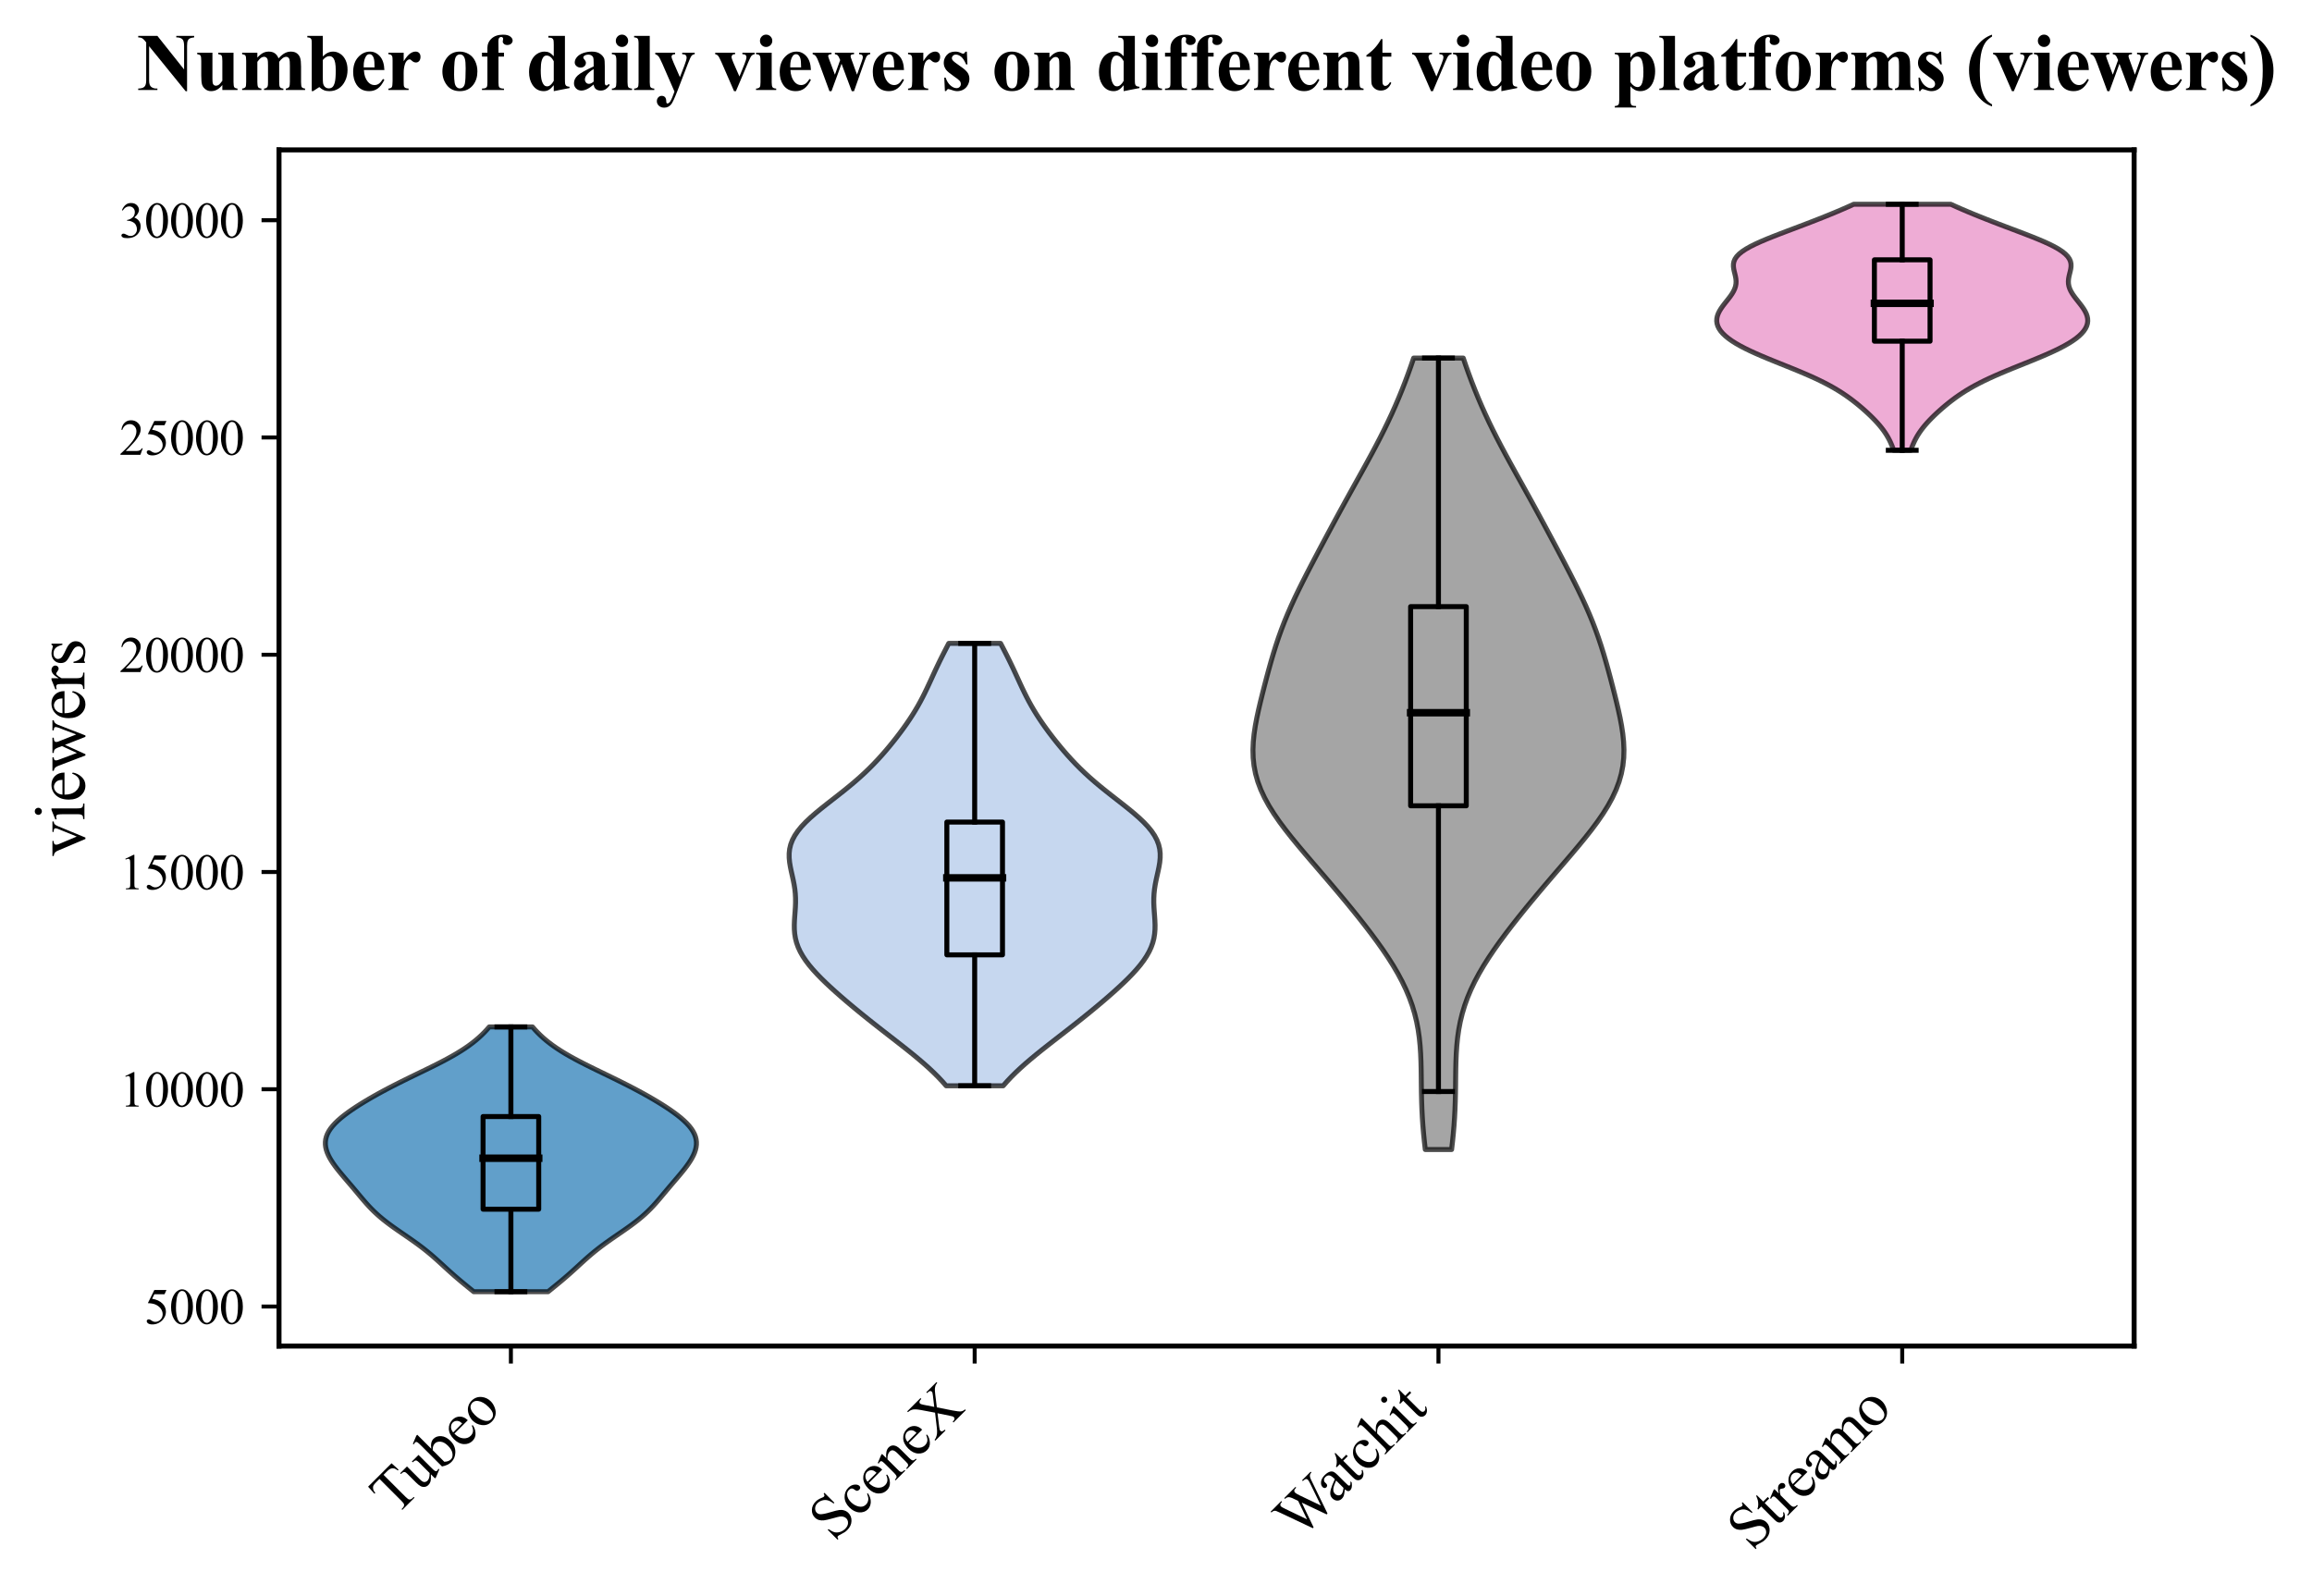 <?xml version="1.0" encoding="utf-8" standalone="no"?>
<!DOCTYPE svg PUBLIC "-//W3C//DTD SVG 1.1//EN"
  "http://www.w3.org/Graphics/SVG/1.1/DTD/svg11.dtd">
<svg xmlns:xlink="http://www.w3.org/1999/xlink" width="463.356pt" height="319.988pt" viewBox="0 0 463.356 319.988" xmlns="http://www.w3.org/2000/svg" version="1.1">
 <defs>
  <style type="text/css">*{stroke-linejoin: round; stroke-linecap: butt}</style>
 </defs>
 <g id="figure_1">
  <g id="patch_1">
   <path d="M 0 319.988 
L 463.356 319.988 
L 463.356 0 
L 0 0 
z
" style="fill: #ffffff"/>
  </g>
  <g id="axes_1">
   <g id="patch_2">
    <path d="M 55.916 269.804 
L 427.706 269.804 
L 427.706 30.045 
L 55.916 30.045 
z
" style="fill: #ffffff"/>
   </g>
   <g id="PolyCollection_1">
    <defs>
     <path id="mdaa7dc0524" d="M 109.838 -61.082 
L 94.941 -61.082 
L 94.28 -61.618 
L 93.619 -62.154 
L 92.964 -62.69 
L 92.317 -63.226 
L 91.683 -63.762 
L 91.062 -64.299 
L 90.454 -64.835 
L 89.858 -65.371 
L 89.27 -65.907 
L 88.686 -66.443 
L 88.1 -66.979 
L 87.508 -67.515 
L 86.903 -68.051 
L 86.279 -68.587 
L 85.632 -69.123 
L 84.96 -69.659 
L 84.261 -70.195 
L 83.536 -70.731 
L 82.788 -71.267 
L 82.022 -71.803 
L 81.245 -72.339 
L 80.464 -72.875 
L 79.688 -73.411 
L 78.926 -73.947 
L 78.184 -74.483 
L 77.47 -75.019 
L 76.788 -75.555 
L 76.143 -76.091 
L 75.534 -76.627 
L 74.961 -77.163 
L 74.421 -77.699 
L 73.91 -78.235 
L 73.423 -78.771 
L 72.954 -79.307 
L 72.496 -79.843 
L 72.046 -80.379 
L 71.598 -80.915 
L 71.149 -81.451 
L 70.697 -81.987 
L 70.241 -82.523 
L 69.783 -83.059 
L 69.324 -83.595 
L 68.867 -84.131 
L 68.416 -84.668 
L 67.975 -85.204 
L 67.549 -85.74 
L 67.143 -86.276 
L 66.761 -86.812 
L 66.41 -87.348 
L 66.093 -87.884 
L 65.817 -88.42 
L 65.585 -88.956 
L 65.404 -89.492 
L 65.279 -90.028 
L 65.213 -90.564 
L 65.211 -91.1 
L 65.276 -91.636 
L 65.413 -92.172 
L 65.621 -92.708 
L 65.902 -93.244 
L 66.255 -93.78 
L 66.679 -94.316 
L 67.171 -94.852 
L 67.726 -95.388 
L 68.341 -95.924 
L 69.009 -96.46 
L 69.726 -96.996 
L 70.487 -97.532 
L 71.288 -98.068 
L 72.124 -98.604 
L 72.993 -99.14 
L 73.892 -99.676 
L 74.821 -100.212 
L 75.777 -100.748 
L 76.76 -101.284 
L 77.769 -101.82 
L 78.803 -102.356 
L 79.86 -102.892 
L 80.936 -103.428 
L 82.028 -103.964 
L 83.13 -104.501 
L 84.236 -105.037 
L 85.34 -105.573 
L 86.432 -106.109 
L 87.506 -106.645 
L 88.553 -107.181 
L 89.566 -107.717 
L 90.539 -108.253 
L 91.466 -108.789 
L 92.345 -109.325 
L 93.171 -109.861 
L 93.946 -110.397 
L 94.668 -110.933 
L 95.34 -111.469 
L 95.964 -112.005 
L 96.544 -112.541 
L 97.083 -113.077 
L 97.585 -113.613 
L 98.053 -114.149 
L 106.727 -114.149 
L 106.727 -114.149 
L 107.194 -113.613 
L 107.696 -113.077 
L 108.235 -112.541 
L 108.815 -112.005 
L 109.439 -111.469 
L 110.111 -110.933 
L 110.834 -110.397 
L 111.608 -109.861 
L 112.435 -109.325 
L 113.313 -108.789 
L 114.24 -108.253 
L 115.213 -107.717 
L 116.227 -107.181 
L 117.274 -106.645 
L 118.347 -106.109 
L 119.44 -105.573 
L 120.543 -105.037 
L 121.649 -104.501 
L 122.751 -103.964 
L 123.843 -103.428 
L 124.919 -102.892 
L 125.976 -102.356 
L 127.01 -101.82 
L 128.019 -101.284 
L 129.002 -100.748 
L 129.959 -100.212 
L 130.887 -99.676 
L 131.786 -99.14 
L 132.655 -98.604 
L 133.492 -98.068 
L 134.292 -97.532 
L 135.053 -96.996 
L 135.771 -96.46 
L 136.439 -95.924 
L 137.053 -95.388 
L 137.608 -94.852 
L 138.1 -94.316 
L 138.524 -93.78 
L 138.877 -93.244 
L 139.159 -92.708 
L 139.367 -92.172 
L 139.503 -91.636 
L 139.569 -91.1 
L 139.567 -90.564 
L 139.501 -90.028 
L 139.375 -89.492 
L 139.194 -88.956 
L 138.963 -88.42 
L 138.686 -87.884 
L 138.37 -87.348 
L 138.018 -86.812 
L 137.636 -86.276 
L 137.23 -85.74 
L 136.804 -85.204 
L 136.363 -84.668 
L 135.912 -84.131 
L 135.455 -83.595 
L 134.996 -83.059 
L 134.538 -82.523 
L 134.083 -81.987 
L 133.631 -81.451 
L 133.182 -80.915 
L 132.733 -80.379 
L 132.283 -79.843 
L 131.826 -79.307 
L 131.356 -78.771 
L 130.869 -78.235 
L 130.358 -77.699 
L 129.818 -77.163 
L 129.245 -76.627 
L 128.637 -76.091 
L 127.991 -75.555 
L 127.31 -75.019 
L 126.596 -74.483 
L 125.854 -73.947 
L 125.091 -73.411 
L 124.315 -72.875 
L 123.534 -72.339 
L 122.757 -71.803 
L 121.991 -71.267 
L 121.244 -70.731 
L 120.519 -70.195 
L 119.82 -69.659 
L 119.147 -69.123 
L 118.501 -68.587 
L 117.877 -68.051 
L 117.271 -67.515 
L 116.679 -66.979 
L 116.094 -66.443 
L 115.51 -65.907 
L 114.922 -65.371 
L 114.326 -64.835 
L 113.718 -64.299 
L 113.097 -63.762 
L 112.462 -63.226 
L 111.816 -62.69 
L 111.16 -62.154 
L 110.499 -61.618 
L 109.838 -61.082 
z
" style="stroke: #000000; stroke-opacity: 0.7"/>
    </defs>
    <g clip-path="url(#p07ee81bafb)">
     <use xlink:href="#mdaa7dc0524" x="0" y="319.988" style="fill: #1f77b4; fill-opacity: 0.7; stroke: #000000; stroke-opacity: 0.7"/>
    </g>
   </g>
   <g id="PolyCollection_2">
    <defs>
     <path id="mba738a19f8" d="M 201.056 -102.356 
L 189.618 -102.356 
L 188.833 -103.252 
L 187.987 -104.148 
L 187.083 -105.043 
L 186.126 -105.939 
L 185.121 -106.835 
L 184.073 -107.73 
L 182.99 -108.626 
L 181.879 -109.522 
L 180.747 -110.417 
L 179.601 -111.313 
L 178.448 -112.209 
L 177.295 -113.104 
L 176.147 -114 
L 175.008 -114.896 
L 173.881 -115.791 
L 172.769 -116.687 
L 171.673 -117.583 
L 170.594 -118.478 
L 169.534 -119.374 
L 168.495 -120.27 
L 167.479 -121.165 
L 166.489 -122.061 
L 165.531 -122.957 
L 164.612 -123.852 
L 163.739 -124.748 
L 162.921 -125.644 
L 162.167 -126.539 
L 161.488 -127.435 
L 160.89 -128.331 
L 160.382 -129.226 
L 159.966 -130.122 
L 159.644 -131.018 
L 159.414 -131.913 
L 159.268 -132.809 
L 159.196 -133.705 
L 159.185 -134.6 
L 159.219 -135.496 
L 159.279 -136.392 
L 159.347 -137.287 
L 159.405 -138.183 
L 159.439 -139.079 
L 159.435 -139.974 
L 159.387 -140.87 
L 159.293 -141.766 
L 159.154 -142.661 
L 158.979 -143.557 
L 158.782 -144.453 
L 158.581 -145.348 
L 158.395 -146.244 
L 158.248 -147.14 
L 158.162 -148.035 
L 158.158 -148.931 
L 158.256 -149.827 
L 158.471 -150.722 
L 158.813 -151.618 
L 159.287 -152.514 
L 159.893 -153.409 
L 160.624 -154.305 
L 161.47 -155.201 
L 162.415 -156.096 
L 163.442 -156.992 
L 164.529 -157.888 
L 165.656 -158.783 
L 166.804 -159.679 
L 167.952 -160.575 
L 169.086 -161.47 
L 170.191 -162.366 
L 171.259 -163.262 
L 172.284 -164.157 
L 173.262 -165.053 
L 174.195 -165.949 
L 175.083 -166.844 
L 175.931 -167.74 
L 176.743 -168.636 
L 177.524 -169.531 
L 178.277 -170.427 
L 179.005 -171.323 
L 179.711 -172.218 
L 180.394 -173.114 
L 181.055 -174.01 
L 181.69 -174.905 
L 182.3 -175.801 
L 182.882 -176.697 
L 183.435 -177.592 
L 183.96 -178.488 
L 184.456 -179.384 
L 184.927 -180.279 
L 185.376 -181.175 
L 185.807 -182.071 
L 186.226 -182.966 
L 186.639 -183.862 
L 187.05 -184.758 
L 187.464 -185.653 
L 187.887 -186.549 
L 188.319 -187.445 
L 188.762 -188.34 
L 189.215 -189.236 
L 189.677 -190.132 
L 190.144 -191.027 
L 200.53 -191.027 
L 200.53 -191.027 
L 200.997 -190.132 
L 201.459 -189.236 
L 201.913 -188.34 
L 202.356 -187.445 
L 202.788 -186.549 
L 203.21 -185.653 
L 203.625 -184.758 
L 204.036 -183.862 
L 204.448 -182.966 
L 204.867 -182.071 
L 205.298 -181.175 
L 205.747 -180.279 
L 206.218 -179.384 
L 206.714 -178.488 
L 207.239 -177.592 
L 207.792 -176.697 
L 208.374 -175.801 
L 208.984 -174.905 
L 209.62 -174.01 
L 210.28 -173.114 
L 210.963 -172.218 
L 211.669 -171.323 
L 212.398 -170.427 
L 213.151 -169.531 
L 213.932 -168.636 
L 214.744 -167.74 
L 215.592 -166.844 
L 216.48 -165.949 
L 217.412 -165.053 
L 218.39 -164.157 
L 219.415 -163.262 
L 220.483 -162.366 
L 221.589 -161.47 
L 222.722 -160.575 
L 223.871 -159.679 
L 225.018 -158.783 
L 226.145 -157.888 
L 227.233 -156.992 
L 228.259 -156.096 
L 229.204 -155.201 
L 230.05 -154.305 
L 230.781 -153.409 
L 231.387 -152.514 
L 231.861 -151.618 
L 232.203 -150.722 
L 232.418 -149.827 
L 232.516 -148.931 
L 232.513 -148.035 
L 232.427 -147.14 
L 232.279 -146.244 
L 232.094 -145.348 
L 231.892 -144.453 
L 231.695 -143.557 
L 231.521 -142.661 
L 231.382 -141.766 
L 231.287 -140.87 
L 231.239 -139.974 
L 231.236 -139.079 
L 231.269 -138.183 
L 231.328 -137.287 
L 231.396 -136.392 
L 231.455 -135.496 
L 231.489 -134.6 
L 231.478 -133.705 
L 231.406 -132.809 
L 231.261 -131.913 
L 231.03 -131.018 
L 230.708 -130.122 
L 230.293 -129.226 
L 229.784 -128.331 
L 229.187 -127.435 
L 228.507 -126.539 
L 227.754 -125.644 
L 226.936 -124.748 
L 226.063 -123.852 
L 225.143 -122.957 
L 224.185 -122.061 
L 223.196 -121.165 
L 222.179 -120.27 
L 221.14 -119.374 
L 220.08 -118.478 
L 219.002 -117.583 
L 217.906 -116.687 
L 216.793 -115.791 
L 215.667 -114.896 
L 214.527 -114 
L 213.379 -113.104 
L 212.226 -112.209 
L 211.074 -111.313 
L 209.928 -110.417 
L 208.795 -109.522 
L 207.684 -108.626 
L 206.601 -107.73 
L 205.553 -106.835 
L 204.548 -105.939 
L 203.591 -105.043 
L 202.688 -104.148 
L 201.842 -103.252 
L 201.056 -102.356 
z
" style="stroke: #000000; stroke-opacity: 0.7"/>
    </defs>
    <g clip-path="url(#p07ee81bafb)">
     <use xlink:href="#mba738a19f8" x="0" y="319.988" style="fill: #aec7e8; fill-opacity: 0.7; stroke: #000000; stroke-opacity: 0.7"/>
    </g>
   </g>
   <g id="PolyCollection_3">
    <defs>
     <path id="ma60dab0751" d="M 290.921 -89.58 
L 285.648 -89.58 
L 285.463 -91.182 
L 285.301 -92.784 
L 285.164 -94.387 
L 285.054 -95.989 
L 284.971 -97.591 
L 284.914 -99.194 
L 284.877 -100.796 
L 284.854 -102.399 
L 284.837 -104.001 
L 284.816 -105.603 
L 284.778 -107.206 
L 284.712 -108.808 
L 284.604 -110.41 
L 284.441 -112.013 
L 284.212 -113.615 
L 283.906 -115.217 
L 283.515 -116.82 
L 283.033 -118.422 
L 282.456 -120.025 
L 281.783 -121.627 
L 281.017 -123.229 
L 280.161 -124.832 
L 279.223 -126.434 
L 278.209 -128.036 
L 277.129 -129.639 
L 275.992 -131.241 
L 274.807 -132.843 
L 273.58 -134.446 
L 272.32 -136.048 
L 271.03 -137.65 
L 269.716 -139.253 
L 268.381 -140.855 
L 267.028 -142.458 
L 265.662 -144.06 
L 264.286 -145.662 
L 262.909 -147.265 
L 261.54 -148.867 
L 260.191 -150.469 
L 258.876 -152.072 
L 257.613 -153.674 
L 256.419 -155.276 
L 255.313 -156.879 
L 254.313 -158.481 
L 253.434 -160.084 
L 252.69 -161.686 
L 252.088 -163.288 
L 251.632 -164.891 
L 251.322 -166.493 
L 251.15 -168.095 
L 251.106 -169.698 
L 251.175 -171.3 
L 251.34 -172.902 
L 251.582 -174.505 
L 251.885 -176.107 
L 252.231 -177.71 
L 252.606 -179.312 
L 253.002 -180.914 
L 253.41 -182.517 
L 253.83 -184.119 
L 254.262 -185.721 
L 254.71 -187.324 
L 255.18 -188.926 
L 255.679 -190.528 
L 256.213 -192.131 
L 256.786 -193.733 
L 257.401 -195.336 
L 258.059 -196.938 
L 258.759 -198.54 
L 259.496 -200.143 
L 260.265 -201.745 
L 261.06 -203.347 
L 261.875 -204.95 
L 262.705 -206.552 
L 263.545 -208.154 
L 264.391 -209.757 
L 265.242 -211.359 
L 266.097 -212.961 
L 266.957 -214.564 
L 267.822 -216.166 
L 268.694 -217.769 
L 269.572 -219.371 
L 270.456 -220.973 
L 271.345 -222.576 
L 272.236 -224.178 
L 273.125 -225.78 
L 274.008 -227.383 
L 274.879 -228.985 
L 275.734 -230.587 
L 276.568 -232.19 
L 277.376 -233.792 
L 278.156 -235.395 
L 278.906 -236.997 
L 279.624 -238.599 
L 280.31 -240.202 
L 280.966 -241.804 
L 281.593 -243.406 
L 282.192 -245.009 
L 282.765 -246.611 
L 283.313 -248.213 
L 293.257 -248.213 
L 293.257 -248.213 
L 293.804 -246.611 
L 294.377 -245.009 
L 294.976 -243.406 
L 295.603 -241.804 
L 296.259 -240.202 
L 296.946 -238.599 
L 297.664 -236.997 
L 298.413 -235.395 
L 299.193 -233.792 
L 300.002 -232.19 
L 300.835 -230.587 
L 301.69 -228.985 
L 302.562 -227.383 
L 303.444 -225.78 
L 304.333 -224.178 
L 305.224 -222.576 
L 306.113 -220.973 
L 306.997 -219.371 
L 307.875 -217.769 
L 308.747 -216.166 
L 309.612 -214.564 
L 310.472 -212.961 
L 311.328 -211.359 
L 312.179 -209.757 
L 313.025 -208.154 
L 313.864 -206.552 
L 314.694 -204.95 
L 315.509 -203.347 
L 316.305 -201.745 
L 317.074 -200.143 
L 317.811 -198.54 
L 318.51 -196.938 
L 319.168 -195.336 
L 319.784 -193.733 
L 320.356 -192.131 
L 320.89 -190.528 
L 321.389 -188.926 
L 321.859 -187.324 
L 322.308 -185.721 
L 322.74 -184.119 
L 323.159 -182.517 
L 323.568 -180.914 
L 323.963 -179.312 
L 324.339 -177.71 
L 324.685 -176.107 
L 324.987 -174.505 
L 325.23 -172.902 
L 325.395 -171.3 
L 325.464 -169.698 
L 325.42 -168.095 
L 325.248 -166.493 
L 324.937 -164.891 
L 324.482 -163.288 
L 323.88 -161.686 
L 323.135 -160.084 
L 322.257 -158.481 
L 321.257 -156.879 
L 320.151 -155.276 
L 318.957 -153.674 
L 317.694 -152.072 
L 316.379 -150.469 
L 315.03 -148.867 
L 313.66 -147.265 
L 312.283 -145.662 
L 310.908 -144.06 
L 309.541 -142.458 
L 308.188 -140.855 
L 306.853 -139.253 
L 305.539 -137.65 
L 304.25 -136.048 
L 302.989 -134.446 
L 301.763 -132.843 
L 300.577 -131.241 
L 299.44 -129.639 
L 298.36 -128.036 
L 297.346 -126.434 
L 296.408 -124.832 
L 295.552 -123.229 
L 294.786 -121.627 
L 294.113 -120.025 
L 293.536 -118.422 
L 293.054 -116.82 
L 292.663 -115.217 
L 292.357 -113.615 
L 292.128 -112.013 
L 291.966 -110.41 
L 291.857 -108.808 
L 291.791 -107.206 
L 291.753 -105.603 
L 291.732 -104.001 
L 291.715 -102.399 
L 291.692 -100.796 
L 291.656 -99.194 
L 291.598 -97.591 
L 291.515 -95.989 
L 291.406 -94.387 
L 291.268 -92.784 
L 291.106 -91.182 
L 290.921 -89.58 
z
" style="stroke: #000000; stroke-opacity: 0.7"/>
    </defs>
    <g clip-path="url(#p07ee81bafb)">
     <use xlink:href="#ma60dab0751" x="0" y="319.988" style="fill: #7f7f7f; fill-opacity: 0.7; stroke: #000000; stroke-opacity: 0.7"/>
    </g>
   </g>
   <g id="PolyCollection_4">
    <defs>
     <path id="m94d7978cfb" d="M 382.954 -229.732 
L 379.51 -229.732 
L 379.334 -230.23 
L 379.14 -230.728 
L 378.927 -231.226 
L 378.692 -231.724 
L 378.431 -232.223 
L 378.143 -232.721 
L 377.826 -233.219 
L 377.48 -233.717 
L 377.104 -234.215 
L 376.698 -234.713 
L 376.265 -235.211 
L 375.805 -235.709 
L 375.321 -236.207 
L 374.815 -236.706 
L 374.287 -237.204 
L 373.74 -237.702 
L 373.173 -238.2 
L 372.585 -238.698 
L 371.974 -239.196 
L 371.338 -239.694 
L 370.672 -240.192 
L 369.972 -240.69 
L 369.232 -241.189 
L 368.448 -241.687 
L 367.615 -242.185 
L 366.73 -242.683 
L 365.789 -243.181 
L 364.792 -243.679 
L 363.741 -244.177 
L 362.639 -244.675 
L 361.491 -245.173 
L 360.305 -245.672 
L 359.089 -246.17 
L 357.856 -246.668 
L 356.616 -247.166 
L 355.382 -247.664 
L 354.166 -248.162 
L 352.982 -248.66 
L 351.84 -249.158 
L 350.751 -249.656 
L 349.726 -250.154 
L 348.773 -250.653 
L 347.898 -251.151 
L 347.107 -251.649 
L 346.405 -252.147 
L 345.792 -252.645 
L 345.272 -253.143 
L 344.845 -253.641 
L 344.511 -254.139 
L 344.268 -254.637 
L 344.117 -255.136 
L 344.053 -255.634 
L 344.075 -256.132 
L 344.177 -256.63 
L 344.355 -257.128 
L 344.599 -257.626 
L 344.901 -258.124 
L 345.249 -258.622 
L 345.628 -259.12 
L 346.023 -259.619 
L 346.417 -260.117 
L 346.793 -260.615 
L 347.135 -261.113 
L 347.428 -261.611 
L 347.659 -262.109 
L 347.822 -262.607 
L 347.913 -263.105 
L 347.934 -263.603 
L 347.894 -264.102 
L 347.806 -264.6 
L 347.689 -265.098 
L 347.565 -265.596 
L 347.459 -266.094 
L 347.398 -266.592 
L 347.407 -267.09 
L 347.509 -267.588 
L 347.725 -268.086 
L 348.068 -268.585 
L 348.548 -269.083 
L 349.168 -269.581 
L 349.923 -270.079 
L 350.807 -270.577 
L 351.805 -271.075 
L 352.901 -271.573 
L 354.076 -272.071 
L 355.313 -272.569 
L 356.593 -273.068 
L 357.898 -273.566 
L 359.216 -274.064 
L 360.534 -274.562 
L 361.844 -275.06 
L 363.14 -275.558 
L 364.416 -276.056 
L 365.669 -276.554 
L 366.898 -277.052 
L 368.099 -277.551 
L 369.269 -278.049 
L 370.405 -278.547 
L 371.502 -279.045 
L 390.963 -279.045 
L 390.963 -279.045 
L 392.059 -278.547 
L 393.195 -278.049 
L 394.366 -277.551 
L 395.567 -277.052 
L 396.795 -276.554 
L 398.049 -276.056 
L 399.325 -275.558 
L 400.62 -275.06 
L 401.93 -274.562 
L 403.248 -274.064 
L 404.566 -273.566 
L 405.872 -273.068 
L 407.151 -272.569 
L 408.388 -272.071 
L 409.564 -271.573 
L 410.66 -271.075 
L 411.658 -270.577 
L 412.541 -270.079 
L 413.297 -269.581 
L 413.916 -269.083 
L 414.396 -268.585 
L 414.74 -268.086 
L 414.955 -267.588 
L 415.058 -267.09 
L 415.067 -266.592 
L 415.006 -266.094 
L 414.9 -265.596 
L 414.776 -265.098 
L 414.658 -264.6 
L 414.57 -264.102 
L 414.53 -263.603 
L 414.551 -263.105 
L 414.642 -262.607 
L 414.805 -262.109 
L 415.037 -261.611 
L 415.329 -261.113 
L 415.671 -260.615 
L 416.047 -260.117 
L 416.442 -259.619 
L 416.837 -259.12 
L 417.216 -258.622 
L 417.563 -258.124 
L 417.865 -257.626 
L 418.11 -257.128 
L 418.287 -256.63 
L 418.389 -256.132 
L 418.411 -255.634 
L 418.348 -255.136 
L 418.196 -254.637 
L 417.954 -254.139 
L 417.619 -253.641 
L 417.192 -253.143 
L 416.672 -252.645 
L 416.06 -252.147 
L 415.357 -251.649 
L 414.566 -251.151 
L 413.691 -250.653 
L 412.738 -250.154 
L 411.713 -249.656 
L 410.625 -249.158 
L 409.483 -248.66 
L 408.298 -248.162 
L 407.082 -247.664 
L 405.848 -247.166 
L 404.608 -246.668 
L 403.375 -246.17 
L 402.16 -245.672 
L 400.974 -245.173 
L 399.826 -244.675 
L 398.723 -244.177 
L 397.672 -243.679 
L 396.676 -243.181 
L 395.735 -242.683 
L 394.849 -242.185 
L 394.016 -241.687 
L 393.232 -241.189 
L 392.493 -240.69 
L 391.792 -240.192 
L 391.127 -239.694 
L 390.49 -239.196 
L 389.88 -238.698 
L 389.292 -238.2 
L 388.724 -237.702 
L 388.177 -237.204 
L 387.65 -236.706 
L 387.143 -236.207 
L 386.659 -235.709 
L 386.199 -235.211 
L 385.766 -234.713 
L 385.361 -234.215 
L 384.985 -233.717 
L 384.638 -233.219 
L 384.321 -232.721 
L 384.034 -232.223 
L 383.773 -231.724 
L 383.537 -231.226 
L 383.324 -230.728 
L 383.131 -230.23 
L 382.954 -229.732 
z
" style="stroke: #000000; stroke-opacity: 0.7"/>
    </defs>
    <g clip-path="url(#p07ee81bafb)">
     <use xlink:href="#m94d7978cfb" x="0" y="319.988" style="fill: #e78ac3; fill-opacity: 0.7; stroke: #000000; stroke-opacity: 0.7"/>
    </g>
   </g>
   <g id="matplotlib.axis_1">
    <g id="xtick_1">
     <g id="line2d_1">
      <defs>
       <path id="mea5ae8d20d" d="M 0 0 
L 0 3.5 
" style="stroke: #000000; stroke-width: 0.8"/>
      </defs>
      <g>
       <use xlink:href="#mea5ae8d20d" x="102.39" y="269.804" style="stroke: #000000; stroke-width: 0.8"/>
      </g>
     </g>
     <g id="text_1">
      <!-- Tubeo -->
      <g transform="translate(79.194 304.076) rotate(-45) scale(0.12 -0.12)">
       <defs>
        <path id="TimesNewRomanPSMT-54" d="M 3703 4238 
L 3750 3244 
L 3631 3244 
Q 3597 3506 3538 3619 
Q 3441 3800 3280 3886 
Q 3119 3972 2856 3972 
L 2259 3972 
L 2259 734 
Q 2259 344 2344 247 
Q 2463 116 2709 116 
L 2856 116 
L 2856 0 
L 1059 0 
L 1059 116 
L 1209 116 
Q 1478 116 1591 278 
Q 1659 378 1659 734 
L 1659 3972 
L 1150 3972 
Q 853 3972 728 3928 
Q 566 3869 450 3700 
Q 334 3531 313 3244 
L 194 3244 
L 244 4238 
L 3703 4238 
z
" transform="scale(0.016)"/>
        <path id="TimesNewRomanPSMT-75" d="M 2709 2863 
L 2709 1128 
Q 2709 631 2732 520 
Q 2756 409 2807 365 
Q 2859 322 2928 322 
Q 3025 322 3147 375 
L 3191 266 
L 2334 -88 
L 2194 -88 
L 2194 519 
Q 1825 119 1631 15 
Q 1438 -88 1222 -88 
Q 981 -88 804 51 
Q 628 191 559 409 
Q 491 628 491 1028 
L 491 2306 
Q 491 2509 447 2587 
Q 403 2666 317 2708 
Q 231 2750 6 2747 
L 6 2863 
L 1009 2863 
L 1009 947 
Q 1009 547 1148 422 
Q 1288 297 1484 297 
Q 1619 297 1789 381 
Q 1959 466 2194 703 
L 2194 2325 
Q 2194 2569 2105 2655 
Q 2016 2741 1734 2747 
L 1734 2863 
L 2709 2863 
z
" transform="scale(0.016)"/>
        <path id="TimesNewRomanPSMT-62" d="M 984 2369 
Q 1400 2947 1881 2947 
Q 2322 2947 2650 2570 
Q 2978 2194 2978 1541 
Q 2978 778 2472 313 
Q 2038 -88 1503 -88 
Q 1253 -88 995 3 
Q 738 94 469 275 
L 469 3241 
Q 469 3728 445 3840 
Q 422 3953 372 3993 
Q 322 4034 247 4034 
Q 159 4034 28 3984 
L -16 4094 
L 844 4444 
L 984 4444 
L 984 2369 
z
M 984 2169 
L 984 456 
Q 1144 300 1314 220 
Q 1484 141 1663 141 
Q 1947 141 2192 453 
Q 2438 766 2438 1363 
Q 2438 1913 2192 2208 
Q 1947 2503 1634 2503 
Q 1469 2503 1303 2419 
Q 1178 2356 984 2169 
z
" transform="scale(0.016)"/>
        <path id="TimesNewRomanPSMT-65" d="M 681 1784 
Q 678 1147 991 784 
Q 1303 422 1725 422 
Q 2006 422 2214 576 
Q 2422 731 2563 1106 
L 2659 1044 
Q 2594 616 2278 264 
Q 1963 -88 1488 -88 
Q 972 -88 605 314 
Q 238 716 238 1394 
Q 238 2128 614 2539 
Q 991 2950 1559 2950 
Q 2041 2950 2350 2633 
Q 2659 2316 2659 1784 
L 681 1784 
z
M 681 1966 
L 2006 1966 
Q 1991 2241 1941 2353 
Q 1863 2528 1708 2628 
Q 1553 2728 1384 2728 
Q 1125 2728 920 2526 
Q 716 2325 681 1966 
z
" transform="scale(0.016)"/>
        <path id="TimesNewRomanPSMT-6f" d="M 1600 2947 
Q 2250 2947 2644 2453 
Q 2978 2031 2978 1484 
Q 2978 1100 2793 706 
Q 2609 313 2286 112 
Q 1963 -88 1566 -88 
Q 919 -88 538 428 
Q 216 863 216 1403 
Q 216 1797 411 2186 
Q 606 2575 925 2761 
Q 1244 2947 1600 2947 
z
M 1503 2744 
Q 1338 2744 1170 2645 
Q 1003 2547 900 2300 
Q 797 2053 797 1666 
Q 797 1041 1045 587 
Q 1294 134 1700 134 
Q 2003 134 2200 384 
Q 2397 634 2397 1244 
Q 2397 2006 2069 2444 
Q 1847 2744 1503 2744 
z
" transform="scale(0.016)"/>
       </defs>
       <use xlink:href="#TimesNewRomanPSMT-54"/>
       <use xlink:href="#TimesNewRomanPSMT-75" x="57.584"/>
       <use xlink:href="#TimesNewRomanPSMT-62" x="107.584"/>
       <use xlink:href="#TimesNewRomanPSMT-65" x="157.584"/>
       <use xlink:href="#TimesNewRomanPSMT-6f" x="201.969"/>
      </g>
     </g>
    </g>
    <g id="xtick_2">
     <g id="line2d_2">
      <g>
       <use xlink:href="#mea5ae8d20d" x="195.337" y="269.804" style="stroke: #000000; stroke-width: 0.8"/>
      </g>
     </g>
     <g id="text_2">
      <!-- SceneX -->
      <g transform="translate(167.133 309.085) rotate(-45) scale(0.12 -0.12)">
       <defs>
        <path id="TimesNewRomanPSMT-53" d="M 2934 4334 
L 2934 2869 
L 2819 2869 
Q 2763 3291 2617 3541 
Q 2472 3791 2203 3937 
Q 1934 4084 1647 4084 
Q 1322 4084 1109 3886 
Q 897 3688 897 3434 
Q 897 3241 1031 3081 
Q 1225 2847 1953 2456 
Q 2547 2138 2764 1967 
Q 2981 1797 3098 1565 
Q 3216 1334 3216 1081 
Q 3216 600 2842 251 
Q 2469 -97 1881 -97 
Q 1697 -97 1534 -69 
Q 1438 -53 1133 45 
Q 828 144 747 144 
Q 669 144 623 97 
Q 578 50 556 -97 
L 441 -97 
L 441 1356 
L 556 1356 
Q 638 900 775 673 
Q 913 447 1195 297 
Q 1478 147 1816 147 
Q 2206 147 2432 353 
Q 2659 559 2659 841 
Q 2659 997 2573 1156 
Q 2488 1316 2306 1453 
Q 2184 1547 1640 1851 
Q 1097 2156 867 2337 
Q 638 2519 519 2737 
Q 400 2956 400 3219 
Q 400 3675 750 4004 
Q 1100 4334 1641 4334 
Q 1978 4334 2356 4169 
Q 2531 4091 2603 4091 
Q 2684 4091 2736 4139 
Q 2788 4188 2819 4334 
L 2934 4334 
z
" transform="scale(0.016)"/>
        <path id="TimesNewRomanPSMT-63" d="M 2631 1088 
Q 2516 522 2178 217 
Q 1841 -88 1431 -88 
Q 944 -88 581 321 
Q 219 731 219 1428 
Q 219 2103 620 2525 
Q 1022 2947 1584 2947 
Q 2006 2947 2278 2723 
Q 2550 2500 2550 2259 
Q 2550 2141 2473 2067 
Q 2397 1994 2259 1994 
Q 2075 1994 1981 2113 
Q 1928 2178 1911 2362 
Q 1894 2547 1784 2644 
Q 1675 2738 1481 2738 
Q 1169 2738 978 2506 
Q 725 2200 725 1697 
Q 725 1184 976 792 
Q 1228 400 1656 400 
Q 1963 400 2206 609 
Q 2378 753 2541 1131 
L 2631 1088 
z
" transform="scale(0.016)"/>
        <path id="TimesNewRomanPSMT-6e" d="M 1034 2341 
Q 1538 2947 1994 2947 
Q 2228 2947 2397 2830 
Q 2566 2713 2666 2444 
Q 2734 2256 2734 1869 
L 2734 647 
Q 2734 375 2778 278 
Q 2813 200 2889 156 
Q 2966 113 3172 113 
L 3172 0 
L 1756 0 
L 1756 113 
L 1816 113 
Q 2016 113 2095 173 
Q 2175 234 2206 353 
Q 2219 400 2219 647 
L 2219 1819 
Q 2219 2209 2117 2386 
Q 2016 2563 1775 2563 
Q 1403 2563 1034 2156 
L 1034 647 
Q 1034 356 1069 288 
Q 1113 197 1189 155 
Q 1266 113 1500 113 
L 1500 0 
L 84 0 
L 84 113 
L 147 113 
Q 366 113 442 223 
Q 519 334 519 647 
L 519 1709 
Q 519 2225 495 2337 
Q 472 2450 423 2490 
Q 375 2531 294 2531 
Q 206 2531 84 2484 
L 38 2597 
L 900 2947 
L 1034 2947 
L 1034 2341 
z
" transform="scale(0.016)"/>
        <path id="TimesNewRomanPSMT-58" d="M 2613 2347 
L 3522 991 
Q 3900 428 4083 279 
Q 4266 131 4547 116 
L 4547 0 
L 2728 0 
L 2728 116 
Q 2909 119 2997 153 
Q 3063 181 3105 239 
Q 3147 297 3147 356 
Q 3147 428 3119 500 
Q 3097 553 2947 775 
L 2228 1863 
L 1341 725 
Q 1200 544 1172 483 
Q 1144 422 1144 356 
Q 1144 256 1228 190 
Q 1313 125 1550 116 
L 1550 0 
L 47 0 
L 47 116 
Q 206 131 322 181 
Q 516 263 691 400 
Q 866 538 1091 822 
L 2091 2084 
L 1256 3306 
Q 916 3803 678 3958 
Q 441 4113 131 4122 
L 131 4238 
L 2091 4238 
L 2091 4122 
Q 1841 4113 1748 4041 
Q 1656 3969 1656 3881 
Q 1656 3766 1806 3544 
L 2456 2572 
L 3209 3525 
Q 3341 3694 3370 3756 
Q 3400 3819 3400 3884 
Q 3400 3950 3363 4000 
Q 3316 4066 3244 4092 
Q 3172 4119 2947 4122 
L 2947 4238 
L 4450 4238 
L 4450 4122 
Q 4272 4113 4159 4066 
Q 3991 3994 3850 3872 
Q 3709 3750 3453 3422 
L 2613 2347 
z
" transform="scale(0.016)"/>
       </defs>
       <use xlink:href="#TimesNewRomanPSMT-53"/>
       <use xlink:href="#TimesNewRomanPSMT-63" x="55.615"/>
       <use xlink:href="#TimesNewRomanPSMT-65" x="100"/>
       <use xlink:href="#TimesNewRomanPSMT-6e" x="144.385"/>
       <use xlink:href="#TimesNewRomanPSMT-65" x="194.385"/>
       <use xlink:href="#TimesNewRomanPSMT-58" x="238.77"/>
      </g>
     </g>
    </g>
    <g id="xtick_3">
     <g id="line2d_3">
      <g>
       <use xlink:href="#mea5ae8d20d" x="288.285" y="269.804" style="stroke: #000000; stroke-width: 0.8"/>
      </g>
     </g>
     <g id="text_3">
      <!-- Watchit -->
      <g transform="translate(260.291 308.874) rotate(-45) scale(0.12 -0.12)">
       <defs>
        <path id="TimesNewRomanPSMT-57" d="M 5991 4238 
L 5991 4122 
Q 5825 4122 5722 4062 
Q 5619 4003 5525 3841 
Q 5463 3731 5328 3319 
L 4147 -97 
L 4022 -97 
L 3056 2613 
L 2097 -97 
L 1984 -97 
L 725 3422 
Q 584 3816 547 3888 
Q 484 4006 376 4064 
Q 269 4122 84 4122 
L 84 4238 
L 1653 4238 
L 1653 4122 
L 1578 4122 
Q 1413 4122 1325 4047 
Q 1238 3972 1238 3866 
Q 1238 3756 1375 3363 
L 2209 984 
L 2913 3006 
L 2788 3363 
L 2688 3647 
Q 2622 3803 2541 3922 
Q 2500 3981 2441 4022 
Q 2363 4078 2284 4103 
Q 2225 4122 2097 4122 
L 2097 4238 
L 3747 4238 
L 3747 4122 
L 3634 4122 
Q 3459 4122 3378 4047 
Q 3297 3972 3297 3844 
Q 3297 3684 3438 3288 
L 4250 984 
L 5056 3319 
Q 5194 3706 5194 3856 
Q 5194 3928 5148 3990 
Q 5103 4053 5034 4078 
Q 4916 4122 4725 4122 
L 4725 4238 
L 5991 4238 
z
" transform="scale(0.016)"/>
        <path id="TimesNewRomanPSMT-61" d="M 1822 413 
Q 1381 72 1269 19 
Q 1100 -59 909 -59 
Q 613 -59 420 144 
Q 228 347 228 678 
Q 228 888 322 1041 
Q 450 1253 767 1440 
Q 1084 1628 1822 1897 
L 1822 2009 
Q 1822 2438 1686 2597 
Q 1550 2756 1291 2756 
Q 1094 2756 978 2650 
Q 859 2544 859 2406 
L 866 2225 
Q 866 2081 792 2003 
Q 719 1925 600 1925 
Q 484 1925 411 2006 
Q 338 2088 338 2228 
Q 338 2497 613 2722 
Q 888 2947 1384 2947 
Q 1766 2947 2009 2819 
Q 2194 2722 2281 2516 
Q 2338 2381 2338 1966 
L 2338 994 
Q 2338 584 2353 492 
Q 2369 400 2405 369 
Q 2441 338 2488 338 
Q 2538 338 2575 359 
Q 2641 400 2828 588 
L 2828 413 
Q 2478 -56 2159 -56 
Q 2006 -56 1915 50 
Q 1825 156 1822 413 
z
M 1822 616 
L 1822 1706 
Q 1350 1519 1213 1441 
Q 966 1303 859 1153 
Q 753 1003 753 825 
Q 753 600 887 451 
Q 1022 303 1197 303 
Q 1434 303 1822 616 
z
" transform="scale(0.016)"/>
        <path id="TimesNewRomanPSMT-74" d="M 1031 3803 
L 1031 2863 
L 1700 2863 
L 1700 2644 
L 1031 2644 
L 1031 788 
Q 1031 509 1111 412 
Q 1191 316 1316 316 
Q 1419 316 1516 380 
Q 1613 444 1666 569 
L 1788 569 
Q 1678 263 1478 108 
Q 1278 -47 1066 -47 
Q 922 -47 784 33 
Q 647 113 581 261 
Q 516 409 516 719 
L 516 2644 
L 63 2644 
L 63 2747 
Q 234 2816 414 2980 
Q 594 3144 734 3369 
Q 806 3488 934 3803 
L 1031 3803 
z
" transform="scale(0.016)"/>
        <path id="TimesNewRomanPSMT-68" d="M 1041 4444 
L 1041 2350 
Q 1388 2731 1591 2839 
Q 1794 2947 1997 2947 
Q 2241 2947 2416 2812 
Q 2591 2678 2675 2391 
Q 2734 2191 2734 1659 
L 2734 647 
Q 2734 375 2778 275 
Q 2809 200 2884 156 
Q 2959 113 3159 113 
L 3159 0 
L 1753 0 
L 1753 113 
L 1819 113 
Q 2019 113 2097 173 
Q 2175 234 2206 353 
Q 2216 403 2216 647 
L 2216 1659 
Q 2216 2128 2167 2275 
Q 2119 2422 2012 2495 
Q 1906 2569 1756 2569 
Q 1603 2569 1437 2487 
Q 1272 2406 1041 2159 
L 1041 647 
Q 1041 353 1073 281 
Q 1106 209 1195 161 
Q 1284 113 1503 113 
L 1503 0 
L 84 0 
L 84 113 
Q 275 113 384 172 
Q 447 203 484 290 
Q 522 378 522 647 
L 522 3238 
Q 522 3728 498 3840 
Q 475 3953 426 3993 
Q 378 4034 297 4034 
Q 231 4034 84 3984 
L 41 4094 
L 897 4444 
L 1041 4444 
z
" transform="scale(0.016)"/>
        <path id="TimesNewRomanPSMT-69" d="M 928 4444 
Q 1059 4444 1151 4351 
Q 1244 4259 1244 4128 
Q 1244 3997 1151 3903 
Q 1059 3809 928 3809 
Q 797 3809 703 3903 
Q 609 3997 609 4128 
Q 609 4259 701 4351 
Q 794 4444 928 4444 
z
M 1188 2947 
L 1188 647 
Q 1188 378 1227 289 
Q 1266 200 1342 156 
Q 1419 113 1622 113 
L 1622 0 
L 231 0 
L 231 113 
Q 441 113 512 153 
Q 584 194 626 287 
Q 669 381 669 647 
L 669 1750 
Q 669 2216 641 2353 
Q 619 2453 572 2492 
Q 525 2531 444 2531 
Q 356 2531 231 2484 
L 188 2597 
L 1050 2947 
L 1188 2947 
z
" transform="scale(0.016)"/>
       </defs>
       <use xlink:href="#TimesNewRomanPSMT-57"/>
       <use xlink:href="#TimesNewRomanPSMT-61" x="86.385"/>
       <use xlink:href="#TimesNewRomanPSMT-74" x="130.77"/>
       <use xlink:href="#TimesNewRomanPSMT-63" x="158.553"/>
       <use xlink:href="#TimesNewRomanPSMT-68" x="202.938"/>
       <use xlink:href="#TimesNewRomanPSMT-69" x="252.938"/>
       <use xlink:href="#TimesNewRomanPSMT-74" x="280.721"/>
      </g>
     </g>
    </g>
    <g id="xtick_4">
     <g id="line2d_4">
      <g>
       <use xlink:href="#mea5ae8d20d" x="381.232" y="269.804" style="stroke: #000000; stroke-width: 0.8"/>
      </g>
     </g>
     <g id="text_4">
      <!-- Streamo -->
      <g transform="translate(351.14 310.973) rotate(-45) scale(0.12 -0.12)">
       <defs>
        <path id="TimesNewRomanPSMT-72" d="M 1038 2947 
L 1038 2303 
Q 1397 2947 1775 2947 
Q 1947 2947 2059 2842 
Q 2172 2738 2172 2600 
Q 2172 2478 2090 2393 
Q 2009 2309 1897 2309 
Q 1788 2309 1652 2417 
Q 1516 2525 1450 2525 
Q 1394 2525 1328 2463 
Q 1188 2334 1038 2041 
L 1038 669 
Q 1038 431 1097 309 
Q 1138 225 1241 169 
Q 1344 113 1538 113 
L 1538 0 
L 72 0 
L 72 113 
Q 291 113 397 181 
Q 475 231 506 341 
Q 522 394 522 644 
L 522 1753 
Q 522 2253 501 2348 
Q 481 2444 426 2487 
Q 372 2531 291 2531 
Q 194 2531 72 2484 
L 41 2597 
L 906 2947 
L 1038 2947 
z
" transform="scale(0.016)"/>
        <path id="TimesNewRomanPSMT-6d" d="M 1050 2338 
Q 1363 2650 1419 2697 
Q 1559 2816 1721 2881 
Q 1884 2947 2044 2947 
Q 2313 2947 2506 2790 
Q 2700 2634 2766 2338 
Q 3088 2713 3309 2830 
Q 3531 2947 3766 2947 
Q 3994 2947 4170 2830 
Q 4347 2713 4450 2447 
Q 4519 2266 4519 1878 
L 4519 647 
Q 4519 378 4559 278 
Q 4591 209 4675 161 
Q 4759 113 4950 113 
L 4950 0 
L 3538 0 
L 3538 113 
L 3597 113 
Q 3781 113 3884 184 
Q 3956 234 3988 344 
Q 4000 397 4000 647 
L 4000 1878 
Q 4000 2228 3916 2372 
Q 3794 2572 3525 2572 
Q 3359 2572 3192 2489 
Q 3025 2406 2788 2181 
L 2781 2147 
L 2788 2013 
L 2788 647 
Q 2788 353 2820 281 
Q 2853 209 2943 161 
Q 3034 113 3253 113 
L 3253 0 
L 1806 0 
L 1806 113 
Q 2044 113 2133 169 
Q 2222 225 2256 338 
Q 2272 391 2272 647 
L 2272 1878 
Q 2272 2228 2169 2381 
Q 2031 2581 1784 2581 
Q 1616 2581 1450 2491 
Q 1191 2353 1050 2181 
L 1050 647 
Q 1050 366 1089 281 
Q 1128 197 1204 155 
Q 1281 113 1516 113 
L 1516 0 
L 100 0 
L 100 113 
Q 297 113 375 155 
Q 453 197 493 289 
Q 534 381 534 647 
L 534 1741 
Q 534 2213 506 2350 
Q 484 2453 437 2492 
Q 391 2531 309 2531 
Q 222 2531 100 2484 
L 53 2597 
L 916 2947 
L 1050 2947 
L 1050 2338 
z
" transform="scale(0.016)"/>
       </defs>
       <use xlink:href="#TimesNewRomanPSMT-53"/>
       <use xlink:href="#TimesNewRomanPSMT-74" x="55.615"/>
       <use xlink:href="#TimesNewRomanPSMT-72" x="83.398"/>
       <use xlink:href="#TimesNewRomanPSMT-65" x="116.699"/>
       <use xlink:href="#TimesNewRomanPSMT-61" x="161.084"/>
       <use xlink:href="#TimesNewRomanPSMT-6d" x="205.469"/>
       <use xlink:href="#TimesNewRomanPSMT-6f" x="283.252"/>
      </g>
     </g>
    </g>
   </g>
   <g id="matplotlib.axis_2">
    <g id="ytick_1">
     <g id="line2d_5">
      <defs>
       <path id="mb4d003d084" d="M 0 0 
L -3.5 0 
" style="stroke: #000000; stroke-width: 0.8"/>
      </defs>
      <g>
       <use xlink:href="#mb4d003d084" x="55.916" y="261.876" style="stroke: #000000; stroke-width: 0.8"/>
      </g>
     </g>
     <g id="text_5">
      <!-- 5000 -->
      <g transform="translate(28.916 265.347) scale(0.1 -0.1)">
       <defs>
        <path id="TimesNewRomanPSMT-35" d="M 2778 4238 
L 2534 3706 
L 1259 3706 
L 981 3138 
Q 1809 3016 2294 2522 
Q 2709 2097 2709 1522 
Q 2709 1188 2573 903 
Q 2438 619 2231 419 
Q 2025 219 1772 97 
Q 1413 -75 1034 -75 
Q 653 -75 479 54 
Q 306 184 306 341 
Q 306 428 378 495 
Q 450 563 559 563 
Q 641 563 702 538 
Q 763 513 909 409 
Q 1144 247 1384 247 
Q 1750 247 2026 523 
Q 2303 800 2303 1197 
Q 2303 1581 2056 1914 
Q 1809 2247 1375 2428 
Q 1034 2569 447 2591 
L 1259 4238 
L 2778 4238 
z
" transform="scale(0.016)"/>
        <path id="TimesNewRomanPSMT-30" d="M 231 2094 
Q 231 2819 450 3342 
Q 669 3866 1031 4122 
Q 1313 4325 1613 4325 
Q 2100 4325 2488 3828 
Q 2972 3213 2972 2159 
Q 2972 1422 2759 906 
Q 2547 391 2217 158 
Q 1888 -75 1581 -75 
Q 975 -75 572 641 
Q 231 1244 231 2094 
z
M 844 2016 
Q 844 1141 1059 588 
Q 1238 122 1591 122 
Q 1759 122 1940 273 
Q 2122 425 2216 781 
Q 2359 1319 2359 2297 
Q 2359 3022 2209 3506 
Q 2097 3866 1919 4016 
Q 1791 4119 1609 4119 
Q 1397 4119 1231 3928 
Q 1006 3669 925 3112 
Q 844 2556 844 2016 
z
" transform="scale(0.016)"/>
       </defs>
       <use xlink:href="#TimesNewRomanPSMT-35"/>
       <use xlink:href="#TimesNewRomanPSMT-30" x="50"/>
       <use xlink:href="#TimesNewRomanPSMT-30" x="100"/>
       <use xlink:href="#TimesNewRomanPSMT-30" x="150"/>
      </g>
     </g>
    </g>
    <g id="ytick_2">
     <g id="line2d_6">
      <g>
       <use xlink:href="#mb4d003d084" x="55.916" y="218.328" style="stroke: #000000; stroke-width: 0.8"/>
      </g>
     </g>
     <g id="text_6">
      <!-- 10000 -->
      <g transform="translate(23.916 221.8) scale(0.1 -0.1)">
       <defs>
        <path id="TimesNewRomanPSMT-31" d="M 750 3822 
L 1781 4325 
L 1884 4325 
L 1884 747 
Q 1884 391 1914 303 
Q 1944 216 2037 169 
Q 2131 122 2419 116 
L 2419 0 
L 825 0 
L 825 116 
Q 1125 122 1212 167 
Q 1300 213 1334 289 
Q 1369 366 1369 747 
L 1369 3034 
Q 1369 3497 1338 3628 
Q 1316 3728 1258 3775 
Q 1200 3822 1119 3822 
Q 1003 3822 797 3725 
L 750 3822 
z
" transform="scale(0.016)"/>
       </defs>
       <use xlink:href="#TimesNewRomanPSMT-31"/>
       <use xlink:href="#TimesNewRomanPSMT-30" x="50"/>
       <use xlink:href="#TimesNewRomanPSMT-30" x="100"/>
       <use xlink:href="#TimesNewRomanPSMT-30" x="150"/>
       <use xlink:href="#TimesNewRomanPSMT-30" x="200"/>
      </g>
     </g>
    </g>
    <g id="ytick_3">
     <g id="line2d_7">
      <g>
       <use xlink:href="#mb4d003d084" x="55.916" y="174.781" style="stroke: #000000; stroke-width: 0.8"/>
      </g>
     </g>
     <g id="text_7">
      <!-- 15000 -->
      <g transform="translate(23.916 178.253) scale(0.1 -0.1)">
       <use xlink:href="#TimesNewRomanPSMT-31"/>
       <use xlink:href="#TimesNewRomanPSMT-35" x="50"/>
       <use xlink:href="#TimesNewRomanPSMT-30" x="100"/>
       <use xlink:href="#TimesNewRomanPSMT-30" x="150"/>
       <use xlink:href="#TimesNewRomanPSMT-30" x="200"/>
      </g>
     </g>
    </g>
    <g id="ytick_4">
     <g id="line2d_8">
      <g>
       <use xlink:href="#mb4d003d084" x="55.916" y="131.234" style="stroke: #000000; stroke-width: 0.8"/>
      </g>
     </g>
     <g id="text_8">
      <!-- 20000 -->
      <g transform="translate(23.916 134.706) scale(0.1 -0.1)">
       <defs>
        <path id="TimesNewRomanPSMT-32" d="M 2934 816 
L 2638 0 
L 138 0 
L 138 116 
Q 1241 1122 1691 1759 
Q 2141 2397 2141 2925 
Q 2141 3328 1894 3587 
Q 1647 3847 1303 3847 
Q 991 3847 742 3664 
Q 494 3481 375 3128 
L 259 3128 
Q 338 3706 661 4015 
Q 984 4325 1469 4325 
Q 1984 4325 2329 3994 
Q 2675 3663 2675 3213 
Q 2675 2891 2525 2569 
Q 2294 2063 1775 1497 
Q 997 647 803 472 
L 1909 472 
Q 2247 472 2383 497 
Q 2519 522 2628 598 
Q 2738 675 2819 816 
L 2934 816 
z
" transform="scale(0.016)"/>
       </defs>
       <use xlink:href="#TimesNewRomanPSMT-32"/>
       <use xlink:href="#TimesNewRomanPSMT-30" x="50"/>
       <use xlink:href="#TimesNewRomanPSMT-30" x="100"/>
       <use xlink:href="#TimesNewRomanPSMT-30" x="150"/>
       <use xlink:href="#TimesNewRomanPSMT-30" x="200"/>
      </g>
     </g>
    </g>
    <g id="ytick_5">
     <g id="line2d_9">
      <g>
       <use xlink:href="#mb4d003d084" x="55.916" y="87.687" style="stroke: #000000; stroke-width: 0.8"/>
      </g>
     </g>
     <g id="text_9">
      <!-- 25000 -->
      <g transform="translate(23.916 91.159) scale(0.1 -0.1)">
       <use xlink:href="#TimesNewRomanPSMT-32"/>
       <use xlink:href="#TimesNewRomanPSMT-35" x="50"/>
       <use xlink:href="#TimesNewRomanPSMT-30" x="100"/>
       <use xlink:href="#TimesNewRomanPSMT-30" x="150"/>
       <use xlink:href="#TimesNewRomanPSMT-30" x="200"/>
      </g>
     </g>
    </g>
    <g id="ytick_6">
     <g id="line2d_10">
      <g>
       <use xlink:href="#mb4d003d084" x="55.916" y="44.139" style="stroke: #000000; stroke-width: 0.8"/>
      </g>
     </g>
     <g id="text_10">
      <!-- 30000 -->
      <g transform="translate(23.916 47.611) scale(0.1 -0.1)">
       <defs>
        <path id="TimesNewRomanPSMT-33" d="M 325 3431 
Q 506 3859 782 4092 
Q 1059 4325 1472 4325 
Q 1981 4325 2253 3994 
Q 2459 3747 2459 3466 
Q 2459 3003 1878 2509 
Q 2269 2356 2469 2072 
Q 2669 1788 2669 1403 
Q 2669 853 2319 450 
Q 1863 -75 997 -75 
Q 569 -75 414 31 
Q 259 138 259 259 
Q 259 350 332 419 
Q 406 488 509 488 
Q 588 488 669 463 
Q 722 447 909 348 
Q 1097 250 1169 231 
Q 1284 197 1416 197 
Q 1734 197 1970 444 
Q 2206 691 2206 1028 
Q 2206 1275 2097 1509 
Q 2016 1684 1919 1775 
Q 1784 1900 1550 2001 
Q 1316 2103 1072 2103 
L 972 2103 
L 972 2197 
Q 1219 2228 1467 2375 
Q 1716 2522 1828 2728 
Q 1941 2934 1941 3181 
Q 1941 3503 1739 3701 
Q 1538 3900 1238 3900 
Q 753 3900 428 3381 
L 325 3431 
z
" transform="scale(0.016)"/>
       </defs>
       <use xlink:href="#TimesNewRomanPSMT-33"/>
       <use xlink:href="#TimesNewRomanPSMT-30" x="50"/>
       <use xlink:href="#TimesNewRomanPSMT-30" x="100"/>
       <use xlink:href="#TimesNewRomanPSMT-30" x="150"/>
       <use xlink:href="#TimesNewRomanPSMT-30" x="200"/>
      </g>
     </g>
    </g>
    <g id="text_11">
     <!-- viewers -->
     <g transform="translate(16.921 171.694) rotate(-90) scale(0.14 -0.14)">
      <defs>
       <path id="TimesNewRomanPSMT-76" d="M 53 2863 
L 1400 2863 
L 1400 2747 
L 1313 2747 
Q 1191 2747 1127 2687 
Q 1063 2628 1063 2528 
Q 1063 2419 1128 2269 
L 1794 688 
L 2463 2328 
Q 2534 2503 2534 2594 
Q 2534 2638 2509 2666 
Q 2475 2713 2422 2730 
Q 2369 2747 2206 2747 
L 2206 2863 
L 3141 2863 
L 3141 2747 
Q 2978 2734 2916 2681 
Q 2806 2588 2719 2369 
L 1703 -88 
L 1575 -88 
L 553 2328 
Q 484 2497 421 2570 
Q 359 2644 263 2694 
Q 209 2722 53 2747 
L 53 2863 
z
" transform="scale(0.016)"/>
       <path id="TimesNewRomanPSMT-77" d="M 41 2863 
L 1241 2863 
L 1241 2747 
Q 1075 2734 1023 2687 
Q 972 2641 972 2553 
Q 972 2456 1025 2319 
L 1638 672 
L 2253 2013 
L 2091 2434 
Q 2016 2622 1894 2694 
Q 1825 2738 1638 2747 
L 1638 2863 
L 3000 2863 
L 3000 2747 
Q 2775 2738 2681 2666 
Q 2619 2616 2619 2506 
Q 2619 2444 2644 2378 
L 3294 734 
L 3897 2319 
Q 3959 2488 3959 2588 
Q 3959 2647 3898 2694 
Q 3838 2741 3659 2747 
L 3659 2863 
L 4563 2863 
L 4563 2747 
Q 4291 2706 4163 2378 
L 3206 -88 
L 3078 -88 
L 2363 1741 
L 1528 -88 
L 1413 -88 
L 494 2319 
Q 403 2547 315 2626 
Q 228 2706 41 2747 
L 41 2863 
z
" transform="scale(0.016)"/>
       <path id="TimesNewRomanPSMT-73" d="M 2050 2947 
L 2050 1972 
L 1947 1972 
Q 1828 2431 1642 2597 
Q 1456 2763 1169 2763 
Q 950 2763 815 2647 
Q 681 2531 681 2391 
Q 681 2216 781 2091 
Q 878 1963 1175 1819 
L 1631 1597 
Q 2266 1288 2266 781 
Q 2266 391 1970 151 
Q 1675 -88 1309 -88 
Q 1047 -88 709 6 
Q 606 38 541 38 
Q 469 38 428 -44 
L 325 -44 
L 325 978 
L 428 978 
Q 516 541 762 319 
Q 1009 97 1316 97 
Q 1531 97 1667 223 
Q 1803 350 1803 528 
Q 1803 744 1651 891 
Q 1500 1038 1047 1263 
Q 594 1488 453 1669 
Q 313 1847 313 2119 
Q 313 2472 555 2709 
Q 797 2947 1181 2947 
Q 1350 2947 1591 2875 
Q 1750 2828 1803 2828 
Q 1853 2828 1881 2850 
Q 1909 2872 1947 2947 
L 2050 2947 
z
" transform="scale(0.016)"/>
      </defs>
      <use xlink:href="#TimesNewRomanPSMT-76"/>
      <use xlink:href="#TimesNewRomanPSMT-69" x="50"/>
      <use xlink:href="#TimesNewRomanPSMT-65" x="77.783"/>
      <use xlink:href="#TimesNewRomanPSMT-77" x="122.168"/>
      <use xlink:href="#TimesNewRomanPSMT-65" x="194.385"/>
      <use xlink:href="#TimesNewRomanPSMT-72" x="238.77"/>
      <use xlink:href="#TimesNewRomanPSMT-73" x="272.07"/>
     </g>
    </g>
   </g>
   <g id="patch_3">
    <path d="M 96.813 242.369 
L 107.967 242.369 
L 107.967 223.798 
L 96.813 223.798 
L 96.813 242.369 
L 96.813 242.369 
z
" clip-path="url(#p07ee81bafb)" style="fill: none; stroke: #000000; stroke-linejoin: miter"/>
   </g>
   <g id="line2d_11">
    <path d="M 102.39 242.369 
L 102.39 258.906 
" clip-path="url(#p07ee81bafb)" style="fill: none; stroke: #000000; stroke-linecap: square"/>
   </g>
   <g id="line2d_12">
    <path d="M 102.39 223.798 
L 102.39 205.839 
" clip-path="url(#p07ee81bafb)" style="fill: none; stroke: #000000; stroke-linecap: square"/>
   </g>
   <g id="line2d_13">
    <path d="M 99.601 258.906 
L 105.178 258.906 
" clip-path="url(#p07ee81bafb)" style="fill: none; stroke: #000000; stroke-linecap: square"/>
   </g>
   <g id="line2d_14">
    <path d="M 99.601 205.839 
L 105.178 205.839 
" clip-path="url(#p07ee81bafb)" style="fill: none; stroke: #000000; stroke-linecap: square"/>
   </g>
   <g id="patch_4">
    <path d="M 189.76 191.388 
L 200.914 191.388 
L 200.914 164.776 
L 189.76 164.776 
L 189.76 191.388 
L 189.76 191.388 
z
" clip-path="url(#p07ee81bafb)" style="fill: none; stroke: #000000; stroke-linejoin: miter"/>
   </g>
   <g id="line2d_15">
    <path d="M 195.337 191.388 
L 195.337 217.632 
" clip-path="url(#p07ee81bafb)" style="fill: none; stroke: #000000; stroke-linecap: square"/>
   </g>
   <g id="line2d_16">
    <path d="M 195.337 164.776 
L 195.337 128.961 
" clip-path="url(#p07ee81bafb)" style="fill: none; stroke: #000000; stroke-linecap: square"/>
   </g>
   <g id="line2d_17">
    <path d="M 192.549 217.632 
L 198.126 217.632 
" clip-path="url(#p07ee81bafb)" style="fill: none; stroke: #000000; stroke-linecap: square"/>
   </g>
   <g id="line2d_18">
    <path d="M 192.549 128.961 
L 198.126 128.961 
" clip-path="url(#p07ee81bafb)" style="fill: none; stroke: #000000; stroke-linecap: square"/>
   </g>
   <g id="patch_5">
    <path d="M 282.708 161.514 
L 293.862 161.514 
L 293.862 121.59 
L 282.708 121.59 
L 282.708 161.514 
L 282.708 161.514 
z
" clip-path="url(#p07ee81bafb)" style="fill: none; stroke: #000000; stroke-linejoin: miter"/>
   </g>
   <g id="line2d_19">
    <path d="M 288.285 161.514 
L 288.285 218.781 
" clip-path="url(#p07ee81bafb)" style="fill: none; stroke: #000000; stroke-linecap: square"/>
   </g>
   <g id="line2d_20">
    <path d="M 288.285 121.59 
L 288.285 71.775 
" clip-path="url(#p07ee81bafb)" style="fill: none; stroke: #000000; stroke-linecap: square"/>
   </g>
   <g id="line2d_21">
    <path d="M 285.496 218.781 
L 291.073 218.781 
" clip-path="url(#p07ee81bafb)" style="fill: none; stroke: #000000; stroke-linecap: square"/>
   </g>
   <g id="line2d_22">
    <path d="M 285.496 71.775 
L 291.073 71.775 
" clip-path="url(#p07ee81bafb)" style="fill: none; stroke: #000000; stroke-linecap: square"/>
   </g>
   <g id="patch_6">
    <path d="M 375.655 68.389 
L 386.809 68.389 
L 386.809 52.08 
L 375.655 52.08 
L 375.655 68.389 
L 375.655 68.389 
z
" clip-path="url(#p07ee81bafb)" style="fill: none; stroke: #000000; stroke-linejoin: miter"/>
   </g>
   <g id="line2d_23">
    <path d="M 381.232 68.389 
L 381.232 90.256 
" clip-path="url(#p07ee81bafb)" style="fill: none; stroke: #000000; stroke-linecap: square"/>
   </g>
   <g id="line2d_24">
    <path d="M 381.232 52.08 
L 381.232 40.943 
" clip-path="url(#p07ee81bafb)" style="fill: none; stroke: #000000; stroke-linecap: square"/>
   </g>
   <g id="line2d_25">
    <path d="M 378.444 90.256 
L 384.021 90.256 
" clip-path="url(#p07ee81bafb)" style="fill: none; stroke: #000000; stroke-linecap: square"/>
   </g>
   <g id="line2d_26">
    <path d="M 378.444 40.943 
L 384.021 40.943 
" clip-path="url(#p07ee81bafb)" style="fill: none; stroke: #000000; stroke-linecap: square"/>
   </g>
   <g id="line2d_27">
    <path d="M 96.813 232.155 
L 107.967 232.155 
" clip-path="url(#p07ee81bafb)" style="fill: none; stroke: #000000; stroke-width: 1.5; stroke-linecap: square"/>
   </g>
   <g id="line2d_28">
    <path d="M 189.76 175.957 
L 200.914 175.957 
" clip-path="url(#p07ee81bafb)" style="fill: none; stroke: #000000; stroke-width: 1.5; stroke-linecap: square"/>
   </g>
   <g id="line2d_29">
    <path d="M 282.708 142.857 
L 293.862 142.857 
" clip-path="url(#p07ee81bafb)" style="fill: none; stroke: #000000; stroke-width: 1.5; stroke-linecap: square"/>
   </g>
   <g id="line2d_30">
    <path d="M 375.655 60.796 
L 386.809 60.796 
" clip-path="url(#p07ee81bafb)" style="fill: none; stroke: #000000; stroke-width: 1.5; stroke-linecap: square"/>
   </g>
   <g id="patch_7">
    <path d="M 55.916 269.804 
L 55.916 30.045 
" style="fill: none; stroke: #000000; stroke-linejoin: miter; stroke-linecap: square"/>
   </g>
   <g id="patch_8">
    <path d="M 427.706 269.804 
L 427.706 30.045 
" style="fill: none; stroke: #000000; stroke-linejoin: miter; stroke-linecap: square"/>
   </g>
   <g id="patch_9">
    <path d="M 55.916 269.804 
L 427.706 269.804 
" style="fill: none; stroke: #000000; stroke-linejoin: miter; stroke-linecap: square"/>
   </g>
   <g id="patch_10">
    <path d="M 55.916 30.045 
L 427.706 30.045 
" style="fill: none; stroke: #000000; stroke-linejoin: miter; stroke-linecap: square"/>
   </g>
   <g id="text_12">
    <!-- Number of daily viewers on different video platforms (viewers) -->
    <g transform="translate(27.466 18.045) scale(0.16 -0.16)">
     <defs>
      <path id="TimesNewRomanPS-BoldMT-4e" d="M 1594 4238 
L 3684 1609 
L 3684 3431 
Q 3684 3813 3575 3947 
Q 3425 4128 3072 4122 
L 3072 4238 
L 4472 4238 
L 4472 4122 
Q 4203 4088 4111 4033 
Q 4019 3978 3967 3854 
Q 3916 3731 3916 3431 
L 3916 -97 
L 3809 -97 
L 944 3431 
L 944 738 
Q 944 372 1111 244 
Q 1278 116 1494 116 
L 1594 116 
L 1594 0 
L 91 0 
L 91 116 
Q 441 119 578 259 
Q 716 400 716 738 
L 716 3728 
L 625 3841 
Q 491 4009 387 4062 
Q 284 4116 91 4122 
L 91 4238 
L 1594 4238 
z
" transform="scale(0.016)"/>
      <path id="TimesNewRomanPS-BoldMT-75" d="M 3038 2922 
L 3038 634 
Q 3038 300 3100 217 
Q 3163 134 3353 113 
L 3353 0 
L 2163 0 
L 2163 391 
Q 1953 141 1743 26 
Q 1534 -88 1275 -88 
Q 1028 -88 836 64 
Q 644 216 578 419 
Q 513 622 513 1128 
L 513 2288 
Q 513 2619 452 2700 
Q 391 2781 197 2806 
L 197 2922 
L 1388 2922 
L 1388 925 
Q 1388 613 1417 522 
Q 1447 431 1511 384 
Q 1575 338 1659 338 
Q 1772 338 1863 397 
Q 1988 478 2163 725 
L 2163 2288 
Q 2163 2619 2102 2700 
Q 2041 2781 1847 2806 
L 1847 2922 
L 3038 2922 
z
" transform="scale(0.016)"/>
      <path id="TimesNewRomanPS-BoldMT-6d" d="M 1428 2922 
L 1428 2538 
Q 1669 2800 1873 2904 
Q 2078 3009 2322 3009 
Q 2603 3009 2793 2878 
Q 2984 2747 3088 2478 
Q 3338 2759 3567 2884 
Q 3797 3009 4047 3009 
Q 4350 3009 4529 2870 
Q 4709 2731 4779 2517 
Q 4850 2303 4850 1834 
L 4850 638 
Q 4850 300 4911 219 
Q 4972 138 5166 113 
L 5166 0 
L 3656 0 
L 3656 113 
Q 3834 128 3919 250 
Q 3975 334 3975 638 
L 3975 1894 
Q 3975 2284 3944 2390 
Q 3913 2497 3845 2548 
Q 3778 2600 3688 2600 
Q 3553 2600 3415 2501 
Q 3278 2403 3138 2206 
L 3138 638 
Q 3138 322 3191 241 
Q 3263 125 3466 113 
L 3466 0 
L 1953 0 
L 1953 113 
Q 2075 119 2145 173 
Q 2216 228 2239 304 
Q 2263 381 2263 638 
L 2263 1894 
Q 2263 2291 2231 2391 
Q 2200 2491 2126 2547 
Q 2053 2603 1969 2603 
Q 1844 2603 1741 2538 
Q 1594 2441 1428 2206 
L 1428 638 
Q 1428 328 1489 229 
Q 1550 131 1744 113 
L 1744 0 
L 238 0 
L 238 113 
Q 422 131 500 231 
Q 553 300 553 638 
L 553 2288 
Q 553 2619 492 2700 
Q 431 2781 238 2806 
L 238 2922 
L 1428 2922 
z
" transform="scale(0.016)"/>
      <path id="TimesNewRomanPS-BoldMT-62" d="M 1347 4238 
L 1347 2628 
Q 1716 3009 2153 3009 
Q 2453 3009 2718 2832 
Q 2984 2656 3134 2331 
Q 3284 2006 3284 1581 
Q 3284 1103 3093 712 
Q 2903 322 2584 117 
Q 2266 -88 1856 -88 
Q 1619 -88 1434 -12 
Q 1250 63 1072 231 
L 588 -84 
L 481 -84 
L 481 3631 
Q 481 3884 459 3944 
Q 428 4031 361 4073 
Q 294 4116 134 4122 
L 134 4238 
L 1347 4238 
z
M 1347 2350 
L 1347 1050 
Q 1347 653 1366 544 
Q 1397 359 1515 245 
Q 1634 131 1819 131 
Q 1978 131 2092 222 
Q 2206 313 2282 581 
Q 2359 850 2359 1550 
Q 2359 2222 2191 2472 
Q 2069 2653 1863 2653 
Q 1594 2653 1347 2350 
z
" transform="scale(0.016)"/>
      <path id="TimesNewRomanPS-BoldMT-65" d="M 2691 1566 
L 1088 1566 
Q 1116 984 1397 647 
Q 1613 388 1916 388 
Q 2103 388 2256 492 
Q 2409 597 2584 869 
L 2691 800 
Q 2453 316 2165 114 
Q 1878 -88 1500 -88 
Q 850 -88 516 413 
Q 247 816 247 1413 
Q 247 2144 642 2576 
Q 1038 3009 1569 3009 
Q 2013 3009 2339 2645 
Q 2666 2281 2691 1566 
z
M 1922 1775 
Q 1922 2278 1867 2465 
Q 1813 2653 1697 2750 
Q 1631 2806 1522 2806 
Q 1359 2806 1256 2647 
Q 1072 2369 1072 1884 
L 1072 1775 
L 1922 1775 
z
" transform="scale(0.016)"/>
      <path id="TimesNewRomanPS-BoldMT-72" d="M 1428 2922 
L 1428 2259 
Q 1719 2713 1937 2861 
Q 2156 3009 2359 3009 
Q 2534 3009 2639 2901 
Q 2744 2794 2744 2597 
Q 2744 2388 2642 2272 
Q 2541 2156 2397 2156 
Q 2231 2156 2109 2262 
Q 1988 2369 1966 2381 
Q 1934 2400 1894 2400 
Q 1803 2400 1722 2331 
Q 1594 2225 1528 2028 
Q 1428 1725 1428 1359 
L 1428 688 
L 1431 513 
Q 1431 334 1453 284 
Q 1491 200 1564 161 
Q 1638 122 1813 113 
L 1813 0 
L 234 0 
L 234 113 
Q 425 128 492 217 
Q 559 306 559 688 
L 559 2303 
Q 559 2553 534 2622 
Q 503 2709 443 2750 
Q 384 2791 234 2806 
L 234 2922 
L 1428 2922 
z
" transform="scale(0.016)"/>
      <path id="TimesNewRomanPS-BoldMT-20" transform="scale(0.016)"/>
      <path id="TimesNewRomanPS-BoldMT-6f" d="M 1594 3009 
Q 1975 3009 2303 2812 
Q 2631 2616 2801 2253 
Q 2972 1891 2972 1459 
Q 2972 838 2656 419 
Q 2275 -88 1603 -88 
Q 944 -88 587 375 
Q 231 838 231 1447 
Q 231 2075 595 2542 
Q 959 3009 1594 3009 
z
M 1606 2788 
Q 1447 2788 1333 2667 
Q 1219 2547 1183 2192 
Q 1147 1838 1147 1206 
Q 1147 872 1191 581 
Q 1225 359 1337 243 
Q 1450 128 1594 128 
Q 1734 128 1828 206 
Q 1950 313 1991 503 
Q 2053 800 2053 1703 
Q 2053 2234 1993 2432 
Q 1934 2631 1819 2722 
Q 1738 2788 1606 2788 
z
" transform="scale(0.016)"/>
      <path id="TimesNewRomanPS-BoldMT-66" d="M 1497 2616 
L 1497 588 
Q 1497 294 1559 219 
Q 1659 103 1928 113 
L 1928 0 
L 206 0 
L 206 113 
Q 403 116 486 158 
Q 569 200 600 275 
Q 631 350 631 588 
L 631 2616 
L 206 2616 
L 206 2922 
L 631 2922 
L 631 3138 
L 628 3284 
Q 628 3734 958 4034 
Q 1288 4334 1850 4334 
Q 2234 4334 2420 4190 
Q 2606 4047 2606 3872 
Q 2606 3731 2490 3628 
Q 2375 3525 2184 3525 
Q 2022 3525 1926 3609 
Q 1831 3694 1831 3797 
Q 1831 3825 1850 3913 
Q 1863 3966 1863 4013 
Q 1863 4078 1825 4109 
Q 1775 4156 1703 4156 
Q 1613 4156 1552 4081 
Q 1491 4006 1491 3841 
L 1497 3294 
L 1497 2922 
L 1928 2922 
L 1928 2616 
L 1497 2616 
z
" transform="scale(0.016)"/>
      <path id="TimesNewRomanPS-BoldMT-64" d="M 3056 4238 
L 3056 875 
Q 3056 534 3075 472 
Q 3100 369 3170 319 
Q 3241 269 3416 256 
L 3416 153 
L 2181 -88 
L 2181 375 
Q 1959 106 1786 9 
Q 1613 -88 1394 -88 
Q 834 -88 509 413 
Q 247 819 247 1409 
Q 247 1881 409 2254 
Q 572 2628 855 2818 
Q 1138 3009 1463 3009 
Q 1672 3009 1834 2928 
Q 1997 2847 2181 2644 
L 2181 3525 
Q 2181 3859 2153 3928 
Q 2116 4019 2041 4062 
Q 1966 4106 1759 4106 
L 1759 4238 
L 3056 4238 
z
M 2181 2256 
Q 1950 2700 1616 2700 
Q 1500 2700 1425 2638 
Q 1309 2541 1236 2297 
Q 1163 2053 1163 1550 
Q 1163 997 1244 731 
Q 1325 466 1466 347 
Q 1538 288 1663 288 
Q 1938 288 2181 719 
L 2181 2256 
z
" transform="scale(0.016)"/>
      <path id="TimesNewRomanPS-BoldMT-61" d="M 1828 431 
Q 1294 -41 869 -41 
Q 619 -41 453 123 
Q 288 288 288 534 
Q 288 869 575 1136 
Q 863 1403 1828 1847 
L 1828 2141 
Q 1828 2472 1792 2558 
Q 1756 2644 1656 2708 
Q 1556 2772 1431 2772 
Q 1228 2772 1097 2681 
Q 1016 2625 1016 2550 
Q 1016 2484 1103 2388 
Q 1222 2253 1222 2128 
Q 1222 1975 1108 1867 
Q 994 1759 809 1759 
Q 613 1759 480 1878 
Q 347 1997 347 2156 
Q 347 2381 525 2586 
Q 703 2791 1022 2900 
Q 1341 3009 1684 3009 
Q 2100 3009 2342 2832 
Q 2584 2656 2656 2450 
Q 2700 2319 2700 1847 
L 2700 713 
Q 2700 513 2715 461 
Q 2731 409 2762 384 
Q 2794 359 2834 359 
Q 2916 359 3000 475 
L 3094 400 
Q 2938 169 2770 64 
Q 2603 -41 2391 -41 
Q 2141 -41 2000 76 
Q 1859 194 1828 431 
z
M 1828 659 
L 1828 1638 
Q 1450 1416 1266 1163 
Q 1144 994 1144 822 
Q 1144 678 1247 569 
Q 1325 484 1466 484 
Q 1622 484 1828 659 
z
" transform="scale(0.016)"/>
      <path id="TimesNewRomanPS-BoldMT-69" d="M 919 4338 
Q 1122 4338 1262 4195 
Q 1403 4053 1403 3853 
Q 1403 3653 1261 3512 
Q 1119 3372 919 3372 
Q 719 3372 578 3512 
Q 438 3653 438 3853 
Q 438 4053 578 4195 
Q 719 4338 919 4338 
z
M 1356 2922 
L 1356 606 
Q 1356 297 1428 211 
Q 1500 125 1709 113 
L 1709 0 
L 131 0 
L 131 113 
Q 325 119 419 225 
Q 481 297 481 606 
L 481 2313 
Q 481 2622 409 2708 
Q 338 2794 131 2806 
L 131 2922 
L 1356 2922 
z
" transform="scale(0.016)"/>
      <path id="TimesNewRomanPS-BoldMT-6c" d="M 1359 4238 
L 1359 606 
Q 1359 297 1431 211 
Q 1503 125 1713 113 
L 1713 0 
L 134 0 
L 134 113 
Q 328 119 422 225 
Q 484 297 484 606 
L 484 3631 
Q 484 3938 412 4023 
Q 341 4109 134 4122 
L 134 4238 
L 1359 4238 
z
" transform="scale(0.016)"/>
      <path id="TimesNewRomanPS-BoldMT-79" d="M 1556 -119 
L 613 2047 
Q 400 2538 298 2650 
Q 197 2763 53 2806 
L 53 2922 
L 1606 2922 
L 1606 2806 
Q 1453 2800 1390 2747 
Q 1328 2694 1328 2619 
Q 1328 2500 1484 2150 
L 1984 1006 
L 2325 1891 
Q 2509 2363 2509 2547 
Q 2509 2663 2432 2731 
Q 2356 2800 2163 2806 
L 2163 2922 
L 3141 2922 
L 3141 2806 
Q 2997 2791 2906 2695 
Q 2816 2600 2603 2047 
L 1769 -119 
Q 1453 -931 1300 -1119 
Q 1084 -1381 759 -1381 
Q 500 -1381 339 -1232 
Q 178 -1084 178 -875 
Q 178 -694 289 -575 
Q 400 -456 563 -456 
Q 719 -456 814 -556 
Q 909 -656 913 -866 
Q 916 -984 941 -1019 
Q 966 -1053 1013 -1053 
Q 1088 -1053 1172 -963 
Q 1297 -831 1466 -363 
L 1556 -119 
z
" transform="scale(0.016)"/>
      <path id="TimesNewRomanPS-BoldMT-76" d="M 1534 -88 
L 550 2178 
Q 372 2588 272 2697 
Q 200 2778 59 2806 
L 59 2922 
L 1613 2922 
L 1613 2806 
Q 1466 2806 1413 2753 
Q 1338 2684 1338 2591 
Q 1338 2475 1475 2156 
L 1956 1059 
L 2341 2006 
Q 2506 2413 2506 2581 
Q 2506 2678 2436 2739 
Q 2366 2800 2188 2806 
L 2188 2922 
L 3144 2922 
L 3144 2806 
Q 3006 2788 2918 2703 
Q 2831 2619 2656 2206 
L 1681 -88 
L 1534 -88 
z
" transform="scale(0.016)"/>
      <path id="TimesNewRomanPS-BoldMT-77" d="M 3113 -88 
L 2313 2056 
L 1528 -88 
L 1366 -88 
L 588 2031 
Q 413 2516 291 2663 
Q 213 2763 53 2806 
L 53 2922 
L 1528 2922 
L 1528 2806 
Q 1378 2806 1322 2762 
Q 1266 2719 1266 2663 
Q 1266 2609 1366 2344 
L 1794 1203 
L 2206 2344 
L 2175 2419 
Q 2081 2653 2011 2717 
Q 1941 2781 1794 2806 
L 1794 2922 
L 3291 2922 
L 3291 2806 
Q 3116 2797 3069 2758 
Q 3022 2719 3022 2647 
Q 3022 2578 3113 2344 
L 3525 1203 
L 3900 2253 
Q 3981 2478 3981 2559 
Q 3981 2681 3922 2737 
Q 3863 2794 3691 2806 
L 3691 2922 
L 4556 2922 
L 4556 2806 
Q 4413 2788 4328 2705 
Q 4244 2622 4109 2234 
L 3291 -88 
L 3113 -88 
z
" transform="scale(0.016)"/>
      <path id="TimesNewRomanPS-BoldMT-73" d="M 2063 3003 
L 2109 2006 
L 2003 2006 
Q 1813 2450 1608 2612 
Q 1403 2775 1200 2775 
Q 1072 2775 981 2689 
Q 891 2603 891 2491 
Q 891 2406 953 2328 
Q 1053 2200 1512 1889 
Q 1972 1578 2117 1361 
Q 2263 1144 2263 875 
Q 2263 631 2141 397 
Q 2019 163 1797 37 
Q 1575 -88 1306 -88 
Q 1097 -88 747 44 
Q 653 78 619 78 
Q 516 78 447 -78 
L 344 -78 
L 294 972 
L 400 972 
Q 541 559 786 353 
Q 1031 147 1250 147 
Q 1400 147 1495 239 
Q 1591 331 1591 463 
Q 1591 613 1497 722 
Q 1403 831 1078 1053 
Q 600 1384 459 1559 
Q 253 1816 253 2125 
Q 253 2463 486 2736 
Q 719 3009 1159 3009 
Q 1397 3009 1619 2894 
Q 1703 2847 1756 2847 
Q 1813 2847 1847 2870 
Q 1881 2894 1956 3003 
L 2063 3003 
z
" transform="scale(0.016)"/>
      <path id="TimesNewRomanPS-BoldMT-6e" d="M 1409 2922 
L 1409 2544 
Q 1634 2788 1840 2898 
Q 2047 3009 2284 3009 
Q 2569 3009 2756 2851 
Q 2944 2694 3006 2459 
Q 3056 2281 3056 1775 
L 3056 638 
Q 3056 300 3117 217 
Q 3178 134 3372 113 
L 3372 0 
L 1894 0 
L 1894 113 
Q 2059 134 2131 250 
Q 2181 328 2181 638 
L 2181 1938 
Q 2181 2297 2153 2390 
Q 2125 2484 2058 2536 
Q 1991 2588 1909 2588 
Q 1641 2588 1409 2203 
L 1409 638 
Q 1409 309 1470 221 
Q 1531 134 1697 113 
L 1697 0 
L 219 0 
L 219 113 
Q 403 131 481 231 
Q 534 300 534 638 
L 534 2288 
Q 534 2619 473 2700 
Q 413 2781 219 2806 
L 219 2922 
L 1409 2922 
z
" transform="scale(0.016)"/>
      <path id="TimesNewRomanPS-BoldMT-74" d="M 1375 3991 
L 1375 2922 
L 2069 2922 
L 2069 2613 
L 1375 2613 
L 1375 809 
Q 1375 556 1398 482 
Q 1422 409 1481 364 
Q 1541 319 1591 319 
Q 1794 319 1975 628 
L 2069 559 
Q 1816 -41 1247 -41 
Q 969 -41 776 114 
Q 584 269 531 459 
Q 500 566 500 1034 
L 500 2613 
L 119 2613 
L 119 2722 
Q 513 3000 789 3306 
Q 1066 3613 1272 3991 
L 1375 3991 
z
" transform="scale(0.016)"/>
      <path id="TimesNewRomanPS-BoldMT-70" d="M 1347 297 
L 1347 -791 
Q 1347 -1016 1383 -1097 
Q 1419 -1178 1494 -1215 
Q 1569 -1253 1788 -1253 
L 1788 -1369 
L 122 -1369 
L 122 -1253 
Q 316 -1247 409 -1144 
Q 472 -1072 472 -772 
L 472 2313 
Q 472 2622 400 2708 
Q 328 2794 122 2806 
L 122 2922 
L 1347 2922 
L 1347 2538 
Q 1500 2763 1659 2863 
Q 1888 3009 2156 3009 
Q 2478 3009 2742 2806 
Q 3006 2603 3143 2245 
Q 3281 1888 3281 1475 
Q 3281 1031 3139 664 
Q 2997 297 2726 104 
Q 2456 -88 2125 -88 
Q 1884 -88 1675 19 
Q 1519 100 1347 297 
z
M 1347 613 
Q 1616 231 1922 231 
Q 2091 231 2200 409 
Q 2363 672 2363 1409 
Q 2363 2166 2184 2444 
Q 2066 2628 1866 2628 
Q 1550 2628 1347 2172 
L 1347 613 
z
" transform="scale(0.016)"/>
      <path id="TimesNewRomanPS-BoldMT-28" d="M 2056 4334 
L 2056 4191 
Q 1731 3978 1578 3775 
Q 1366 3494 1247 3053 
Q 1097 2506 1097 1525 
Q 1097 600 1233 87 
Q 1369 -425 1603 -741 
Q 1766 -959 2056 -1125 
L 2056 -1281 
Q 1303 -1028 779 -248 
Q 256 531 256 1544 
Q 256 2544 778 3314 
Q 1300 4084 2056 4334 
z
" transform="scale(0.016)"/>
      <path id="TimesNewRomanPS-BoldMT-29" d="M 78 -1281 
L 78 -1138 
Q 403 -922 556 -719 
Q 766 -438 888 0 
Q 1038 550 1038 1531 
Q 1038 2456 902 2967 
Q 766 3478 531 3794 
Q 369 4013 78 4178 
L 78 4334 
Q 831 4081 1354 3301 
Q 1878 2522 1878 1509 
Q 1878 513 1354 -257 
Q 831 -1028 78 -1281 
z
" transform="scale(0.016)"/>
     </defs>
     <use xlink:href="#TimesNewRomanPS-BoldMT-4e"/>
     <use xlink:href="#TimesNewRomanPS-BoldMT-75" x="72.217"/>
     <use xlink:href="#TimesNewRomanPS-BoldMT-6d" x="127.832"/>
     <use xlink:href="#TimesNewRomanPS-BoldMT-62" x="211.133"/>
     <use xlink:href="#TimesNewRomanPS-BoldMT-65" x="266.748"/>
     <use xlink:href="#TimesNewRomanPS-BoldMT-72" x="311.133"/>
     <use xlink:href="#TimesNewRomanPS-BoldMT-20" x="353.768"/>
     <use xlink:href="#TimesNewRomanPS-BoldMT-6f" x="378.768"/>
     <use xlink:href="#TimesNewRomanPS-BoldMT-66" x="428.768"/>
     <use xlink:href="#TimesNewRomanPS-BoldMT-20" x="462.068"/>
     <use xlink:href="#TimesNewRomanPS-BoldMT-64" x="487.068"/>
     <use xlink:href="#TimesNewRomanPS-BoldMT-61" x="542.684"/>
     <use xlink:href="#TimesNewRomanPS-BoldMT-69" x="592.684"/>
     <use xlink:href="#TimesNewRomanPS-BoldMT-6c" x="620.467"/>
     <use xlink:href="#TimesNewRomanPS-BoldMT-79" x="648.25"/>
     <use xlink:href="#TimesNewRomanPS-BoldMT-20" x="698.25"/>
     <use xlink:href="#TimesNewRomanPS-BoldMT-76" x="723.25"/>
     <use xlink:href="#TimesNewRomanPS-BoldMT-69" x="773.25"/>
     <use xlink:href="#TimesNewRomanPS-BoldMT-65" x="801.033"/>
     <use xlink:href="#TimesNewRomanPS-BoldMT-77" x="845.418"/>
     <use xlink:href="#TimesNewRomanPS-BoldMT-65" x="917.635"/>
     <use xlink:href="#TimesNewRomanPS-BoldMT-72" x="962.02"/>
     <use xlink:href="#TimesNewRomanPS-BoldMT-73" x="1006.404"/>
     <use xlink:href="#TimesNewRomanPS-BoldMT-20" x="1045.32"/>
     <use xlink:href="#TimesNewRomanPS-BoldMT-6f" x="1070.32"/>
     <use xlink:href="#TimesNewRomanPS-BoldMT-6e" x="1120.32"/>
     <use xlink:href="#TimesNewRomanPS-BoldMT-20" x="1175.936"/>
     <use xlink:href="#TimesNewRomanPS-BoldMT-64" x="1200.936"/>
     <use xlink:href="#TimesNewRomanPS-BoldMT-69" x="1256.551"/>
     <use xlink:href="#TimesNewRomanPS-BoldMT-66" x="1284.334"/>
     <use xlink:href="#TimesNewRomanPS-BoldMT-66" x="1317.635"/>
     <use xlink:href="#TimesNewRomanPS-BoldMT-65" x="1350.936"/>
     <use xlink:href="#TimesNewRomanPS-BoldMT-72" x="1395.32"/>
     <use xlink:href="#TimesNewRomanPS-BoldMT-65" x="1437.955"/>
     <use xlink:href="#TimesNewRomanPS-BoldMT-6e" x="1482.34"/>
     <use xlink:href="#TimesNewRomanPS-BoldMT-74" x="1537.955"/>
     <use xlink:href="#TimesNewRomanPS-BoldMT-20" x="1571.256"/>
     <use xlink:href="#TimesNewRomanPS-BoldMT-76" x="1596.256"/>
     <use xlink:href="#TimesNewRomanPS-BoldMT-69" x="1646.256"/>
     <use xlink:href="#TimesNewRomanPS-BoldMT-64" x="1674.039"/>
     <use xlink:href="#TimesNewRomanPS-BoldMT-65" x="1729.654"/>
     <use xlink:href="#TimesNewRomanPS-BoldMT-6f" x="1774.039"/>
     <use xlink:href="#TimesNewRomanPS-BoldMT-20" x="1824.039"/>
     <use xlink:href="#TimesNewRomanPS-BoldMT-70" x="1849.039"/>
     <use xlink:href="#TimesNewRomanPS-BoldMT-6c" x="1904.654"/>
     <use xlink:href="#TimesNewRomanPS-BoldMT-61" x="1932.438"/>
     <use xlink:href="#TimesNewRomanPS-BoldMT-74" x="1982.438"/>
     <use xlink:href="#TimesNewRomanPS-BoldMT-66" x="2015.738"/>
     <use xlink:href="#TimesNewRomanPS-BoldMT-6f" x="2049.039"/>
     <use xlink:href="#TimesNewRomanPS-BoldMT-72" x="2099.039"/>
     <use xlink:href="#TimesNewRomanPS-BoldMT-6d" x="2143.424"/>
     <use xlink:href="#TimesNewRomanPS-BoldMT-73" x="2226.725"/>
     <use xlink:href="#TimesNewRomanPS-BoldMT-20" x="2265.641"/>
     <use xlink:href="#TimesNewRomanPS-BoldMT-28" x="2290.641"/>
     <use xlink:href="#TimesNewRomanPS-BoldMT-76" x="2323.941"/>
     <use xlink:href="#TimesNewRomanPS-BoldMT-69" x="2373.941"/>
     <use xlink:href="#TimesNewRomanPS-BoldMT-65" x="2401.725"/>
     <use xlink:href="#TimesNewRomanPS-BoldMT-77" x="2446.109"/>
     <use xlink:href="#TimesNewRomanPS-BoldMT-65" x="2518.326"/>
     <use xlink:href="#TimesNewRomanPS-BoldMT-72" x="2562.711"/>
     <use xlink:href="#TimesNewRomanPS-BoldMT-73" x="2607.096"/>
     <use xlink:href="#TimesNewRomanPS-BoldMT-29" x="2646.012"/>
    </g>
   </g>
  </g>
 </g>
 <defs>
  <clipPath id="p07ee81bafb">
   <rect x="55.916" y="30.045" width="371.79" height="239.759"/>
  </clipPath>
 </defs>
</svg>

